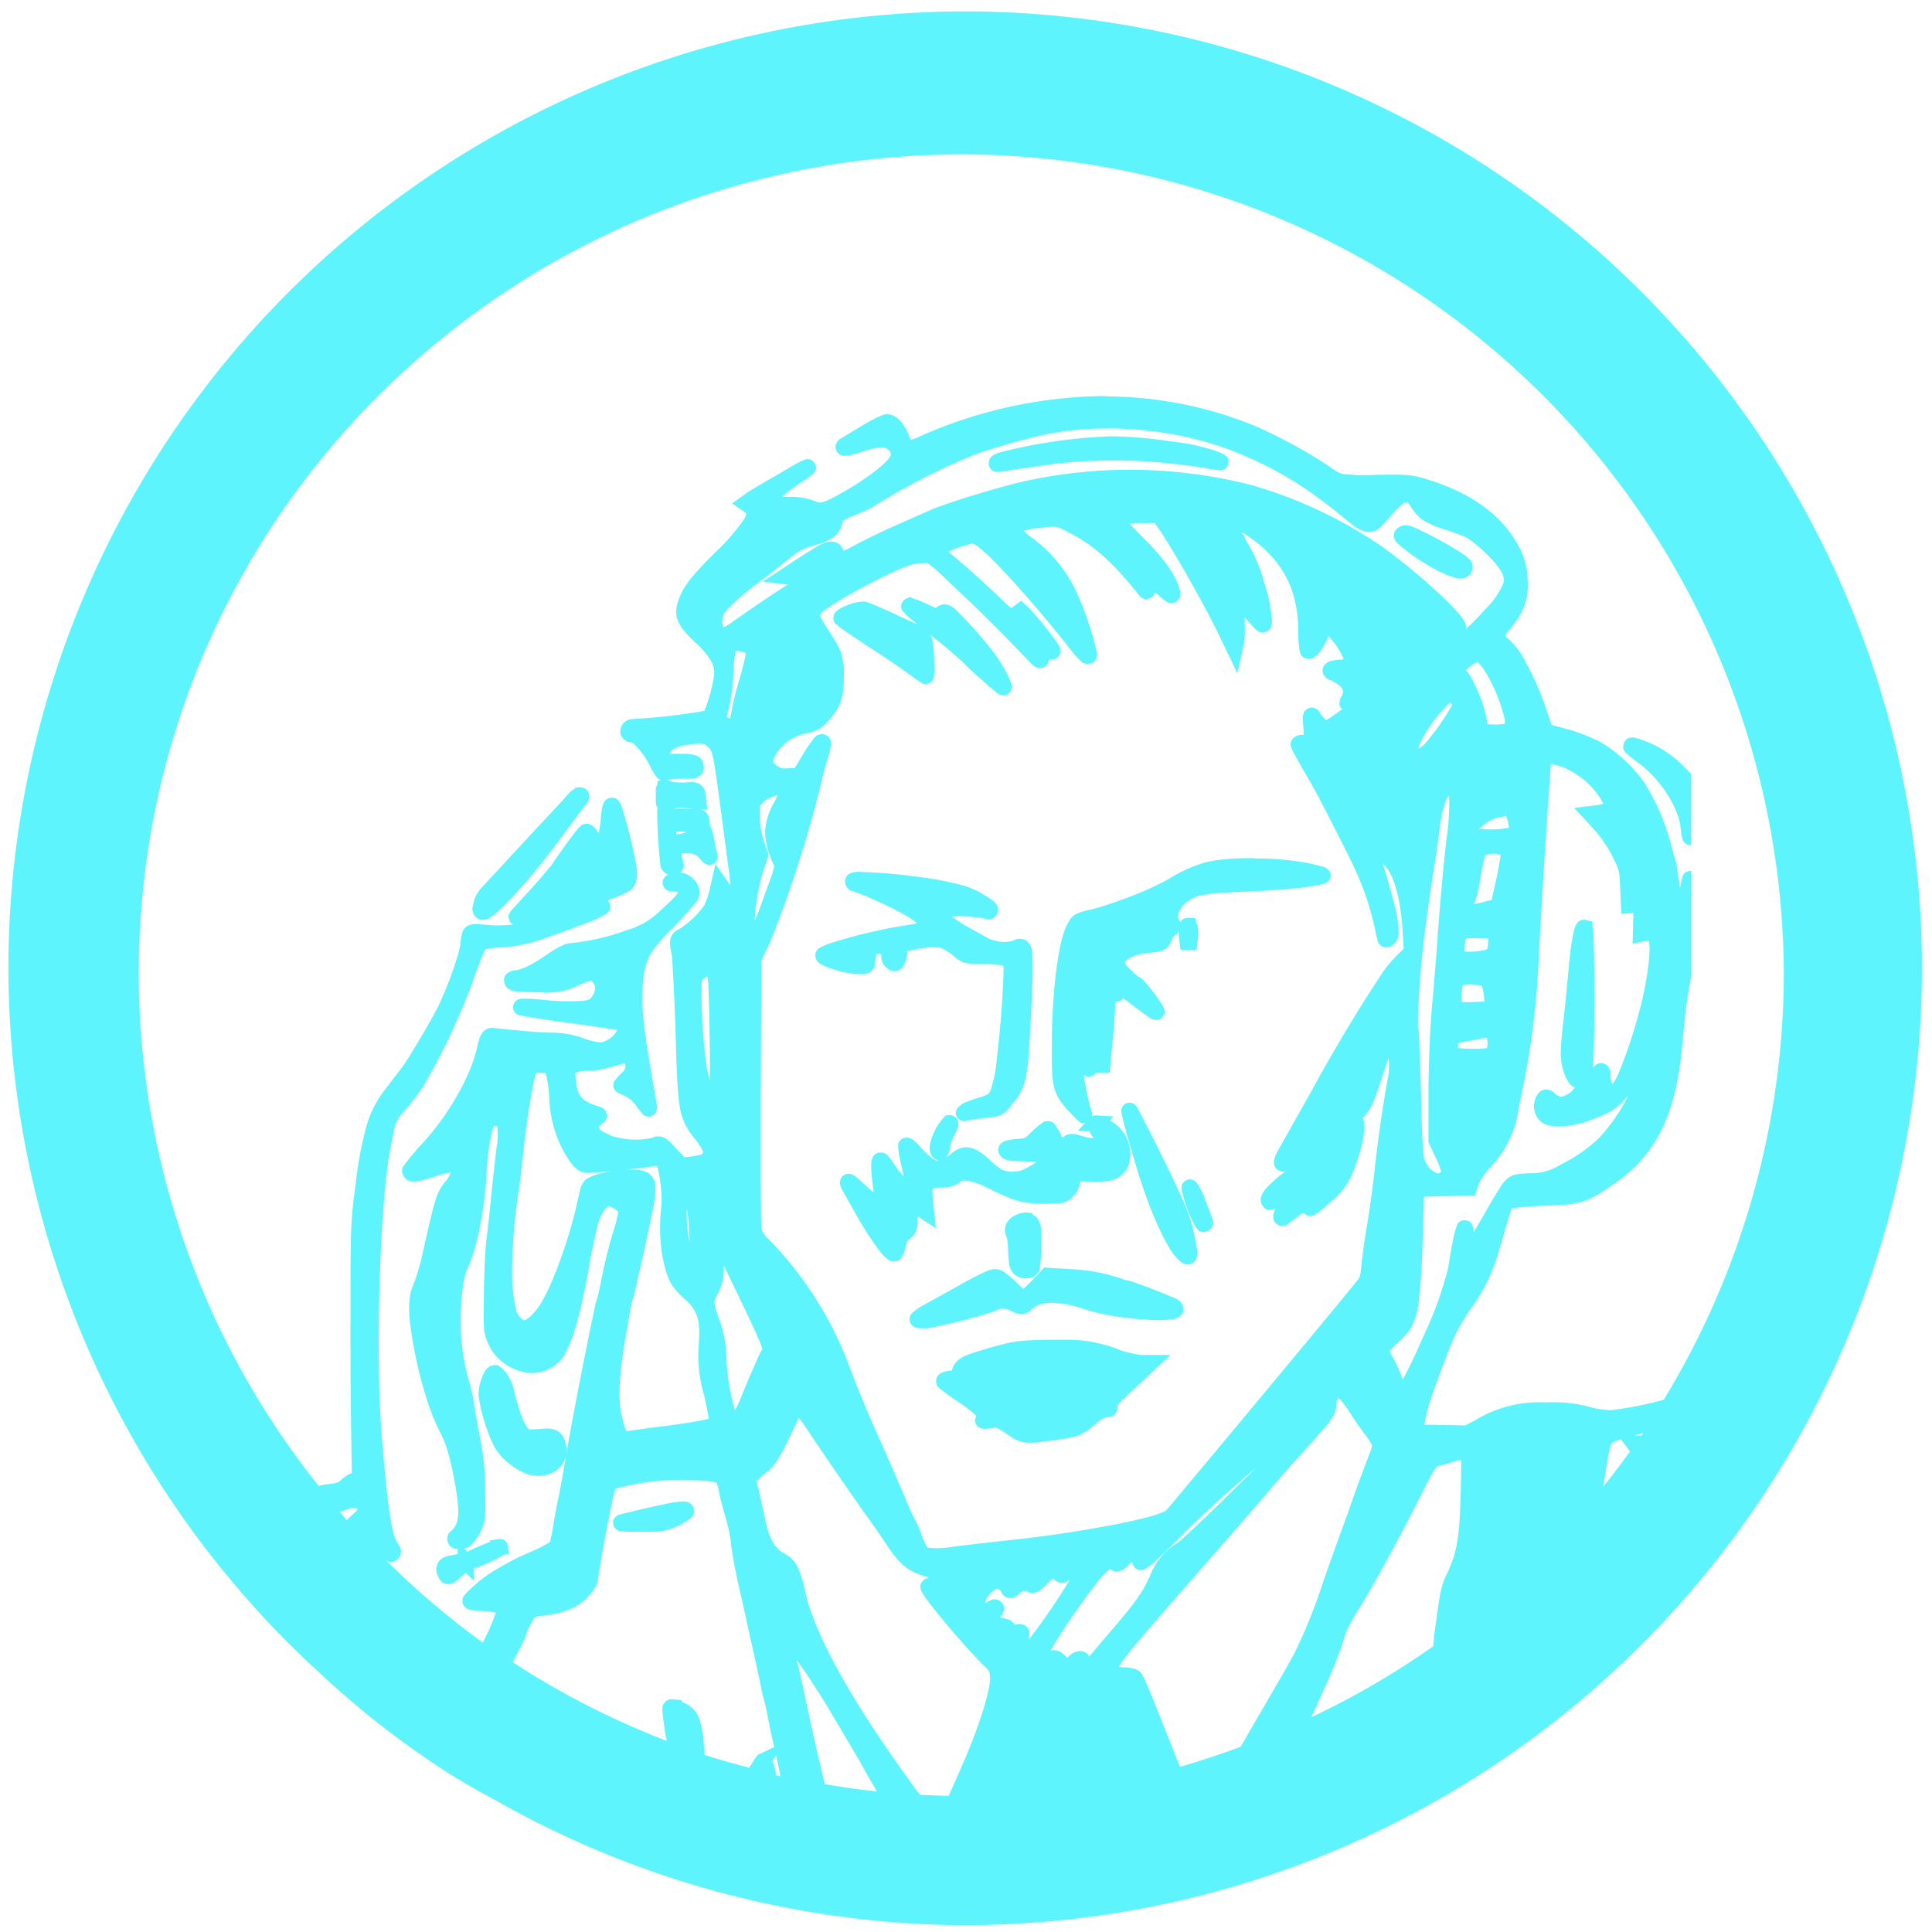 <?xml version="1.0" encoding="UTF-8" standalone="no"?>
<svg
   xmlns:dc="http://purl.org/dc/elements/1.1/"
   xmlns:cc="http://creativecommons.org/ns#"
   xmlns:rdf="http://www.w3.org/1999/02/22-rdf-syntax-ns#"
   xmlns:svg="http://www.w3.org/2000/svg"
   xmlns="http://www.w3.org/2000/svg"
   xmlns:sodipodi="http://sodipodi.sourceforge.net/DTD/sodipodi-0.dtd"
   xmlns:inkscape="http://www.inkscape.org/namespaces/inkscape"
   width="48"
   height="48"
   viewBox="0 0 12.7 12.7"
   version="1.1"
   id="svg4"
   sodipodi:docname="pyrit.svg"
   inkscape:version="0.92.5 (2060ec1f9f, 2020-04-08)">
  <defs
     id="defs8" />
  <sodipodi:namedview
     pagecolor="#5DF4FE"
     bordercolor="#5DF4FE"
     borderopacity="1"
     objecttolerance="10"
     gridtolerance="10"
     guidetolerance="10"
     inkscape:pageopacity="0"
     inkscape:pageshadow="2"
     inkscape:window-width="1085"
     inkscape:window-height="480"
     id="namedview6"
     showgrid="false"
     inkscape:zoom="4.9166667"
     inkscape:cx="2.1355932"
     inkscape:cy="24"
     inkscape:window-x="0"
     inkscape:window-y="25"
     inkscape:window-maximized="0"
     inkscape:current-layer="svg4" />
  <path
     d="m 6.34,0.075 a 6.295,6.295 0 0 0 -6.285,6.285 6.295,6.295 0 0 0 1.819,4.419 6.295,6.295 0 0 0 0.208,0.2 6.295,6.295 0 0 0 0.375,0.326 6.295,6.295 0 0 0 0.492,0.352 6.295,6.295 0 0 0 0.31,0.178 6.295,6.295 0 0 0 3.081,0.82 A 6.295,6.295 0 0 0 12.634,6.36 6.295,6.295 0 0 0 6.34,0.075 Z M 6.329,1.015 A 5.408,5.408 0 0 1 11.726,6.402 5.407,5.407 0 0 1 10.937,9.201 2.35,2.35 0 0 1 10.588,9.27 0.636,0.636 0 0 1 10.444,9.247 0.915,0.915 0 0 0 10.164,9.219 0.804,0.804 0 0 0 9.704,9.332 L 9.633,9.37 9.365,9.365 V 9.358 C 9.367,9.338 9.377,9.287 9.4,9.213 9.424,9.139 9.46,9.041 9.507,8.919 A 1.27,1.27 0 0 1 9.671,8.599 C 9.759,8.48 9.816,8.357 9.866,8.179 9.897,8.071 9.915,8.009 9.927,7.974 9.938,7.943 9.94,7.944 9.942,7.942 a 2.549,2.549 0 0 1 0.21,-0.016 C 10.4,7.917 10.427,7.909 10.615,7.779 10.89,7.589 11.018,7.321 11.059,6.865 11.078,6.65 11.088,6.571 11.118,6.41 V 5.726 a 0.047,0.047 0 0 0 -0.015,0 c -0.022,0.003 -0.031,0.015 -0.035,0.02 -0.01,0.013 -0.008,0.016 -0.01,0.02 C 11.054,5.78 11.053,5.789 11.05,5.806 11.049,5.819 11.046,5.824 11.044,5.837 11.041,5.818 11.039,5.812 11.037,5.79 L 11.023,5.7 A 0.326,0.326 0 0 0 11.008,5.635 1.664,1.664 0 0 1 10.978,5.527 1.47,1.47 0 0 0 10.811,5.147 0.974,0.974 0 0 0 10.525,4.88 1.154,1.154 0 0 0 10.302,4.793 L 10.199,4.765 10.159,4.647 A 1.758,1.758 0 0 0 10.033,4.36 0.5,0.5 0 0 0 9.893,4.181 C 9.896,4.178 9.901,4.165 9.925,4.136 10.02,4.022 10.049,3.941 10.042,3.813 A 0.46,0.46 0 0 0 9.987,3.599 C 9.886,3.4 9.69,3.253 9.421,3.164 9.291,3.121 9.271,3.118 9.045,3.121 A 1.219,1.219 0 0 1 8.83,3.116 C 8.797,3.109 8.78,3.096 8.722,3.055 A 3.415,3.415 0 0 0 8.264,2.806 2.595,2.595 0 0 0 7.284,2.606 V 2.603 2.604 H 7.224 A 3.046,3.046 0 0 0 6.043,2.87 C 6.005,2.89 5.986,2.89 5.987,2.891 A 0.109,0.109 0 0 1 5.977,2.868 0.308,0.308 0 0 0 5.922,2.771 C 5.899,2.745 5.869,2.723 5.83,2.723 5.81,2.723 5.803,2.728 5.793,2.732 A 1.04,1.04 0 0 0 5.675,2.793 L 5.543,2.873 C 5.527,2.883 5.518,2.883 5.502,2.907 a 0.053,0.053 0 0 0 -0.01,0.032 c 0,0.016 0.012,0.037 0.023,0.045 0.023,0.017 0.032,0.012 0.04,0.012 0.034,-10e-4 0.066,-0.012 0.123,-0.03 a 0.393,0.393 0 0 1 0.12,-0.024 c 0.022,0 0.03,0.005 0.05,0.022 0.003,0.003 0.008,0.02 0.01,0.022 C 5.857,2.99 5.853,2.999 5.844,3.012 A 0.465,0.465 0 0 1 5.774,3.08 1.77,1.77 0 0 1 5.502,3.257 0.432,0.432 0 0 1 5.402,3.303 C 5.387,3.305 5.378,3.303 5.346,3.29 A 0.464,0.464 0 0 0 5.173,3.266 C 5.153,3.266 5.156,3.265 5.142,3.263 L 5.171,3.24 C 5.189,3.224 5.24,3.188 5.276,3.165 A 0.69,0.69 0 0 0 5.345,3.115 L 5.355,3.103 C 5.359,3.097 5.37,3.085 5.361,3.057 A 0.06,0.06 0 0 0 5.333,3.024 0.054,0.054 0 0 0 5.31,3.018 C 5.3,3.018 5.295,3.02 5.291,3.021 A 0.641,0.641 0 0 0 5.215,3.059 C 5.18,3.08 5.104,3.125 5.045,3.158 4.987,3.192 4.929,3.226 4.905,3.243 L 4.813,3.309 4.902,3.371 C 4.908,3.376 4.906,3.372 4.906,3.374 A 0.09,0.09 0 0 1 4.892,3.411 1.3,1.3 0 0 1 4.701,3.632 C 4.573,3.76 4.514,3.828 4.481,3.895 4.453,3.955 4.435,4.01 4.451,4.065 c 0.018,0.057 0.058,0.1 0.121,0.16 a 0.544,0.544 0 0 1 0.1,0.116 c 0.017,0.03 0.023,0.054 0.023,0.09 A 0.976,0.976 0 0 1 4.63,4.673 L 4.59,4.68 A 4.083,4.083 0 0 1 4.165,4.726 C 4.147,4.729 4.137,4.726 4.112,4.742 4.083,4.76 4.069,4.805 4.083,4.835 c 0.013,0.03 0.044,0.046 0.076,0.046 -0.01,0 -0.005,-0.001 0.003,0.005 a 0.492,0.492 0 0 1 0.106,0.14 c 0.013,0.027 0.026,0.05 0.038,0.068 a 0.12,0.12 0 0 0 0.021,0.025 0.076,0.076 0 0 0 0.02,0.01 L 4.323,5.134 4.321,5.158 a 0.074,0.074 0 0 0 -0.01,0.027 c -0.001,0.015 0,0.028 0,0.047 V 5.269 C 4.312,5.28 4.309,5.291 4.324,5.312 L 4.32,5.321 a 3.32,3.32 0 0 0 0.022,0.373 c 0.002,0.005 0,0.007 0.01,0.022 a 0.07,0.07 0 0 0 0.04,0.032 C 4.387,5.752 4.382,5.754 4.372,5.763 4.368,5.768 4.359,5.776 4.356,5.796 4.353,5.816 4.368,5.841 4.379,5.848 4.401,5.863 4.406,5.858 4.414,5.86 h 0.024 c 0.005,0 0.013,0.004 0.02,0.007 C 4.455,5.872 4.454,5.875 4.448,5.881 4.428,5.904 4.396,5.936 4.349,5.978 A 0.511,0.511 0 0 1 4.121,6.114 1.508,1.508 0 0 1 3.739,6.201 C 3.714,6.205 3.697,6.215 3.674,6.226 A 0.594,0.594 0 0 0 3.604,6.269 C 3.561,6.299 3.514,6.329 3.474,6.349 3.435,6.369 3.395,6.377 3.401,6.377 A 0.118,0.118 0 0 0 3.359,6.385 0.066,0.066 0 0 0 3.317,6.421 c -0.01,0.024 10e-4,0.057 0.015,0.07 A 0.087,0.087 0 0 0 3.373,6.513 C 3.398,6.52 3.415,6.519 3.447,6.521 L 3.556,6.523 A 0.458,0.458 0 0 0 3.802,6.478 0.372,0.372 0 0 1 3.886,6.446 c 10e-4,0 0.005,0.004 0.011,0.013 0.012,0.014 0.015,0.024 0.015,0.036 A 0.094,0.094 0 0 1 3.895,6.545 C 3.882,6.567 3.877,6.573 3.83,6.579 A 1.504,1.504 0 0 1 3.56,6.571 1.83,1.83 0 0 0 3.461,6.565 H 3.43 c -0.004,0 -0.008,0 -0.017,0.003 -0.004,0.001 -0.01,0 -0.025,0.015 A 0.059,0.059 0 0 0 3.372,6.623 C 3.373,6.64 3.382,6.651 3.387,6.657 3.402,6.674 3.405,6.67 3.409,6.671 L 3.417,6.674 3.434,6.678 3.484,6.687 3.637,6.71 A 27.274,27.274 0 0 1 4.056,6.77 L 4.054,6.776 A 0.146,0.146 0 0 1 3.997,6.834 C 3.965,6.85 3.957,6.853 3.94,6.852 A 0.48,0.48 0 0 1 3.833,6.824 0.638,0.638 0 0 0 3.633,6.788 c -0.07,0 -0.144,-0.006 -0.387,-0.03 A 0.084,0.084 0 0 0 3.205,6.762 0.084,0.084 0 0 0 3.165,6.798 C 3.149,6.824 3.145,6.849 3.134,6.895 3.091,7.078 2.948,7.33 2.78,7.512 A 2.274,2.274 0 0 0 2.663,7.65 l -0.01,0.015 c -0.004,0.006 -0.01,0.006 -0.01,0.033 0,0.019 0.016,0.05 0.037,0.06 0.022,0.011 0.039,0.01 0.055,0.008 A 0.692,0.692 0 0 0 2.866,7.731 0.567,0.567 0 0 1 2.946,7.71 C 2.96,7.708 2.96,7.709 2.962,7.71 H 2.96 c 0,0.008 -0.01,0.032 -0.034,0.059 A 0.327,0.327 0 0 0 2.86,7.899 C 2.84,7.963 2.817,8.065 2.775,8.253 A 1.749,1.749 0 0 1 2.727,8.42 C 2.686,8.504 2.68,8.595 2.702,8.745 c 0.035,0.247 0.113,0.527 0.194,0.676 0.03,0.057 0.052,0.121 0.08,0.255 0.027,0.13 0.038,0.216 0.036,0.272 -0.002,0.055 -0.013,0.08 -0.04,0.11 -0.013,0.013 -0.027,0.016 -0.032,0.052 a 0.073,0.073 0 0 0 0.021,0.055 c 0.011,0.01 0.019,0.011 0.025,0.014 0.007,0.003 0.015,0 0.022,0.002 v 0.035 a 0.394,0.394 0 0 0 -0.029,0.006 c -0.038,0.007 -0.07,0.01 -0.096,0.045 a 0.085,0.085 0 0 0 -0.014,0.062 c 0.003,0.017 0.009,0.031 0.017,0.045 0.004,0.008 0.009,0.02 0.027,0.031 0.018,0.011 0.046,0.01 0.06,0.004 0.028,-0.012 0.04,-0.027 0.067,-0.051 l 0.021,-0.02 0.053,0.052 v -0.082 a 0.129,0.129 0 0 0 0.022,-0.004 l 0.027,-0.01 A 1.32,1.32 0 0 0 3.291,10.233 L 3.311,10.22 3.348,10.215 3.338,10.168 A 0.055,0.055 0 0 0 3.325,10.133 C 3.308,10.116 3.295,10.118 3.29,10.117 H 3.278 v 10e-4 l -0.057,0.007 0.002,0.01 A 2.088,2.088 0 0 0 3.105,10.184 L 3.081,10.195 3.074,10.201 3.052,10.179 c 0.01,-0.003 0.022,-0.005 0.031,-0.011 A 0.24,0.24 0 0 0 3.148,10.088 0.252,0.252 0 0 0 3.186,9.99 C 3.191,9.951 3.191,9.904 3.19,9.814 3.19,9.682 3.18,9.578 3.16,9.474 A 7.43,7.43 0 0 1 3.117,9.232 1.223,1.223 0 0 0 3.075,9.051 1.378,1.378 0 0 1 3.029,8.678 C 3.028,8.538 3.046,8.398 3.068,8.351 3.135,8.204 3.18,7.984 3.197,7.745 A 1.7,1.7 0 0 1 3.237,7.426 C 3.244,7.405 3.249,7.399 3.249,7.4 l 0.01,0.002 C 3.274,7.406 3.266,7.398 3.27,7.412 A 0.41,0.41 0 0 1 3.266,7.532 C 3.257,7.598 3.242,7.736 3.231,7.842 3.221,7.948 3.206,8.085 3.198,8.146 3.189,8.215 3.182,8.376 3.181,8.516 3.18,8.639 3.179,8.702 3.183,8.748 a 0.333,0.333 0 0 0 0.28,0.275 0.251,0.251 0 0 0 0.25,-0.12 0.992,0.992 0 0 0 0.084,-0.228 C 3.824,8.575 3.85,8.453 3.873,8.32 3.893,8.202 3.925,8.062 3.937,8.027 A 0.26,0.26 0 0 1 3.98,7.946 C 3.993,7.931 4.001,7.928 4.003,7.928 4.005,7.93 4.025,7.936 4.04,7.946 c 0.01,0.006 0.018,0.013 0.023,0.018 0.002,0.003 0.001,0 0.002,10e-4 A 0.957,0.957 0 0 1 4.035,8.084 C 4.011,8.157 3.979,8.285 3.96,8.377 A 4.571,4.571 0 0 1 3.936,8.495 L 3.926,8.532 3.924,8.542 3.927,8.536 C 3.919,8.549 3.92,8.55 3.919,8.555 L 3.915,8.569 A 30.881,30.881 0 0 0 3.724,9.549 0.151,0.151 0 0 0 3.72,9.493 C 3.715,9.477 3.712,9.462 3.703,9.445 A 0.102,0.102 0 0 0 3.66,9.404 C 3.622,9.386 3.59,9.39 3.54,9.394 3.496,9.397 3.477,9.396 3.477,9.396 L 3.462,9.377 A 0.431,0.431 0 0 1 3.421,9.288 1.469,1.469 0 0 1 3.376,9.128 0.28,0.28 0 0 0 3.306,9 C 3.299,8.994 3.292,8.987 3.282,8.982 L 3.276,8.974 H 3.25 a 0.062,0.062 0 0 0 -0.043,0.017 0.1,0.1 0 0 0 -0.019,0.021 0.35,0.35 0 0 0 -0.043,0.16 1.174,1.174 0 0 0 0.1,0.33 c 0.036,0.071 0.11,0.136 0.188,0.174 0.072,0.036 0.15,0.033 0.21,-10e-4 A 0.166,0.166 0 0 0 3.721,9.57 L 3.71,9.633 A 6.23,6.23 0 0 1 3.67,9.85 3.68,3.68 0 0 0 3.635,10.038 1.126,1.126 0 0 1 3.615,10.136 v 0.001 a 1.031,1.031 0 0 1 -0.11,0.057 1.803,1.803 0 0 0 -0.302,0.16 1.134,1.134 0 0 0 -0.136,0.116 0.177,0.177 0 0 0 -0.014,0.017 c -0.004,0.006 -0.013,0.009 -0.013,0.038 0,0.023 0.013,0.037 0.021,0.043 0.008,0.007 0.014,0.009 0.018,0.01 0.01,0.005 0.018,0.006 0.027,0.007 a 0.382,0.382 0 0 0 0.059,0.005 c 0.037,0 0.067,0.004 0.085,0.01 0.005,0 0.005,0.002 0.008,0.003 L 3.256,10.61 a 0.946,0.946 0 0 1 -0.033,0.085 c -0.01,0.024 -0.035,0.073 -0.049,0.103 A 5.407,5.407 0 0 1 2.538,10.257 c 0.006,10e-4 0.013,0.009 0.02,0.01 0.011,0 0.025,0.002 0.042,-0.007 A 0.071,0.071 0 0 0 2.635,10.21 C 2.639,10.176 2.625,10.162 2.613,10.142 2.577,10.087 2.552,9.957 2.51,9.446 2.466,8.894 2.497,7.902 2.567,7.546 L 2.595,7.403 a 0.27,0.27 0 0 1 0.063,-0.1 C 2.698,7.259 2.748,7.193 2.776,7.151 A 4.172,4.172 0 0 0 3.074,6.539 0.753,0.753 0 0 0 3.11,6.445 C 3.112,6.437 3.136,6.37 3.158,6.315 L 3.184,6.253 C 3.19,6.242 3.192,6.242 3.194,6.24 A 0.648,0.648 0 0 1 3.314,6.227 1.02,1.02 0 0 0 3.586,6.166 C 3.679,6.134 3.766,6.102 3.833,6.076 A 0.937,0.937 0 0 0 3.975,6.014 L 3.994,6 C 3.998,5.996 4.007,5.993 4.012,5.968 A 0.062,0.062 0 0 0 3.999,5.923 C 3.997,5.92 3.995,5.92 3.993,5.919 4.021,5.907 4.059,5.896 4.081,5.885 4.116,5.868 4.14,5.859 4.161,5.834 4.182,5.809 4.186,5.778 4.187,5.752 4.189,5.72 4.183,5.689 4.174,5.642 A 3.165,3.165 0 0 0 4.084,5.295 0.152,0.152 0 0 0 4.074,5.275 C 4.072,5.271 4.068,5.264 4.059,5.257 L 4.051,5.249 4.041,5.246 A 0.065,0.065 0 0 0 3.991,5.252 0.058,0.058 0 0 0 3.971,5.274 C 3.964,5.286 3.962,5.296 3.959,5.306 a 0.528,0.528 0 0 0 -0.01,0.08 0.78,0.78 0 0 1 -0.01,0.072 L 3.936,5.477 A 0.176,0.176 0 0 0 3.906,5.438 0.086,0.086 0 0 0 3.886,5.423 0.058,0.058 0 0 0 3.837,5.418 C 3.822,5.423 3.82,5.427 3.817,5.43 A 0.112,0.112 0 0 0 3.807,5.438 L 3.79,5.458 A 4.316,4.316 0 0 0 3.625,5.687 3.823,3.823 0 0 1 3.478,5.857 L 3.392,5.951 3.365,5.981 a 0.403,0.403 0 0 0 -0.009,0.01 c 0,0.003 -0.002,0.004 -0.004,0.007 A 0.047,0.047 0 0 0 3.349,6.004 C 3.347,6.007 3.343,6.009 3.343,6.028 c 0,0.015 0.011,0.037 0.024,0.046 0.003,0.002 0.005,0.001 0.007,0.003 A 0.88,0.88 0 0 1 3.214,6.081 C 3.158,6.076 3.131,6.071 3.1,6.077 A 0.084,0.084 0 0 0 3.051,6.106 C 3.04,6.121 3.038,6.133 3.036,6.141 a 0.303,0.303 0 0 0 -0.01,0.075 c 0,-0.007 -0.005,0.023 -0.014,0.055 A 2.506,2.506 0 0 1 2.879,6.619 C 2.829,6.717 2.683,6.963 2.649,7.008 A 24.95,24.95 0 0 1 2.539,7.152 0.717,0.717 0 0 0 2.414,7.384 2.37,2.37 0 0 0 2.34,7.767 C 2.305,8.024 2.304,8.059 2.304,8.635 A 44.012,44.012 0 0 0 2.313,9.683 C 2.303,9.688 2.291,9.691 2.282,9.698 A 0.361,0.361 0 0 0 2.234,9.735 C 2.208,9.76 2.132,9.752 2.096,9.769 A 5.407,5.407 0 0 1 0.912,6.402 c 0,-2.987 2.43,-5.387 5.417,-5.387 z M 7.3,2.816 c 0.289,0.003 0.588,0.059 0.84,0.163 0.248,0.102 0.44,0.218 0.674,0.409 0.073,0.059 0.109,0.093 0.16,0.106 A 0.11,0.11 0 0 0 9.052,3.483 C 9.072,3.47 9.086,3.455 9.101,3.438 9.161,3.369 9.196,3.332 9.215,3.317 9.233,3.301 9.225,3.305 9.244,3.305 c 0.015,0 0.012,10e-4 0.012,10e-4 0,0 0.008,0.007 0.02,0.027 a 0.27,0.27 0 0 0 0.083,0.089 0.62,0.62 0 0 0 0.143,0.06 c 0.055,0.017 0.123,0.044 0.132,0.049 0.046,0.023 0.16,0.123 0.208,0.188 0.04,0.054 0.049,0.079 0.041,0.113 A 0.5,0.5 0 0 1 9.763,4.005 1.865,1.865 0 0 1 9.637,4.135 0.063,0.063 0 0 0 9.635,4.105 0.106,0.106 0 0 0 9.623,4.079 0.375,0.375 0 0 0 9.585,4.029 1.677,1.677 0 0 0 9.461,3.903 4.151,4.151 0 0 0 9.095,3.6 2.958,2.958 0 0 0 8.224,3.188 3.22,3.22 0 0 0 6.714,3.168 C 6.538,3.21 6.216,3.308 6.109,3.356 L 5.91,3.444 A 4.482,4.482 0 0 0 5.565,3.613 L 5.545,3.621 A 0.079,0.079 0 0 0 5.521,3.581 0.089,0.089 0 0 0 5.475,3.561 C 5.447,3.557 5.419,3.566 5.383,3.586 5.347,3.606 5.295,3.639 5.207,3.696 L 5.014,3.823 5.177,3.843 A 10.028,10.028 0 0 0 4.802,4.097 0.303,0.303 0 0 1 4.765,4.12 L 4.756,4.123 A 0.034,0.034 0 0 1 4.75,4.109 0.117,0.117 0 0 1 4.76,4.033 C 4.77,4.013 4.845,3.936 4.976,3.837 5.03,3.797 5.107,3.737 5.149,3.703 5.256,3.617 5.264,3.611 5.359,3.583 A 0.399,0.399 0 0 0 5.482,3.529 0.155,0.155 0 0 0 5.538,3.435 c 0.004,-0.017 0,-0.009 0.004,-0.012 A 0.48,0.48 0 0 1 5.616,3.388 C 5.644,3.377 5.672,3.365 5.695,3.354 L 5.725,3.34 5.749,3.325 A 4.295,4.295 0 0 1 6.404,2.99 C 6.497,2.954 6.704,2.894 6.844,2.862 A 2,2 0 0 1 7.243,2.817 H 7.3 Z M 7.31,2.868 A 3.416,3.416 0 0 0 6.564,2.976 0.194,0.194 0 0 0 6.537,2.988 c -0.01,0.005 -0.02,0.01 -0.03,0.027 -0.007,0.011 -0.013,0.04 0,0.06 C 6.52,3.095 6.536,3.099 6.545,3.101 6.564,3.105 6.575,3.102 6.587,3.1 6.597,3.097 6.659,3.088 6.713,3.08 L 6.946,3.047 a 3.588,3.588 0 0 1 1.018,0.038 l 0.04,0.005 a 0.07,0.07 0 0 0 0.013,0 C 8.022,3.091 8.023,3.095 8.045,3.086 8.05,3.083 8.058,3.079 8.065,3.07 A 0.06,0.06 0 0 0 8.076,3.03 C 8.073,3.005 8.063,3 8.058,2.996 8.05,2.988 8.046,2.988 8.042,2.986 A 0.428,0.428 0 0 0 8.017,2.973 1.375,1.375 0 0 0 7.701,2.902 2.897,2.897 0 0 0 7.311,2.868 Z m 0.191,0.57 h 0.09 l 0.023,0.033 c 0.09,0.13 0.3,0.5 0.39,0.685 L 8.134,4.426 8.177,4.23 C 8.182,4.208 8.182,4.185 8.183,4.155 c 0,-0.03 0,-0.064 -0.003,-0.096 V 4.057 L 8.194,4.072 8.238,4.12 C 8.249,4.132 8.255,4.14 8.271,4.15 A 0.056,0.056 0 0 0 8.32,4.155 0.06,0.06 0 0 0 8.357,4.117 C 8.363,4.097 8.361,4.09 8.361,4.08 A 0.992,0.992 0 0 0 8.307,3.82 0.938,0.938 0 0 0 8.188,3.549 C 8.186,3.537 8.183,3.533 8.18,3.528 A 0.174,0.174 0 0 0 8.169,3.508 L 8.161,3.498 8.184,3.511 a 0.987,0.987 0 0 1 0.131,0.101 c 0.15,0.144 0.219,0.311 0.219,0.54 a 0.762,0.762 0 0 0 0.009,0.124 c 0,0.005 0.002,0.01 0.004,0.017 0.003,0.006 0.002,0.016 0.025,0.03 0.017,0.01 0.037,0.01 0.05,0.006 0.012,-0.004 0.02,-0.01 0.026,-0.015 A 0.17,0.17 0 0 0 8.68,4.28 0.48,0.48 0 0 0 8.733,4.183 V 4.182 A 0.468,0.468 0 0 1 8.825,4.316 L 8.832,4.334 8.812,4.336 A 0.316,0.316 0 0 0 8.762,4.342 C 8.746,4.345 8.734,4.347 8.716,4.362 A 0.062,0.062 0 0 0 8.694,4.405 C 8.693,4.425 8.704,4.442 8.712,4.45 8.728,4.467 8.742,4.47 8.757,4.475 8.752,4.473 8.787,4.492 8.805,4.506 8.83,4.527 8.835,4.549 8.818,4.579 A 0.103,0.103 0 0 0 8.806,4.613 C 8.805,4.62 8.803,4.629 8.808,4.645 8.81,4.65 8.818,4.656 8.823,4.662 L 8.77,4.7 A 0.34,0.34 0 0 1 8.724,4.73 L 8.716,4.734 8.71,4.728 A 0.349,0.349 0 0 1 8.675,4.684 C 8.671,4.677 8.672,4.671 8.649,4.658 A 0.055,0.055 0 0 0 8.621,4.651 0.061,0.061 0 0 0 8.586,4.665 C 8.569,4.679 8.569,4.69 8.567,4.697 c -0.006,0.028 -0.002,0.041 0,0.076 0.004,0.04 0.002,0.051 0.002,0.057 -0.012,0 -0.023,0 -0.034,0.004 A 0.073,0.073 0 0 0 8.512,4.844 0.056,0.056 0 0 0 8.484,4.894 C 8.485,4.911 8.488,4.913 8.49,4.918 L 8.497,4.935 8.522,4.981 C 8.543,5.02 8.574,5.074 8.617,5.147 8.665,5.229 8.88,5.651 8.915,5.731 a 1.86,1.86 0 0 1 0.132,0.42 l 0.008,0.027 c 0,0.004 0.002,0.007 0.003,0.011 10e-4,0.004 -0.004,0.005 0.014,0.022 A 0.06,0.06 0 0 0 9.145,6.219 0.098,0.098 0 0 0 9.173,6.195 C 9.197,6.165 9.195,6.138 9.193,6.107 A 0.695,0.695 0 0 0 9.177,5.991 4.458,4.458 0 0 0 9.09,5.679 C 9.093,5.681 9.095,5.685 9.099,5.687 9.115,5.698 9.148,5.746 9.171,5.82 9.194,5.895 9.212,5.995 9.219,6.107 L 9.227,6.237 9.193,6.27 A 0.807,0.807 0 0 0 9.087,6.395 10.668,10.668 0 0 0 8.617,7.179 L 8.394,7.575 A 0.173,0.173 0 0 0 8.377,7.62 0.076,0.076 0 0 0 8.374,7.648 C 8.375,7.654 8.377,7.662 8.382,7.672 A 0.06,0.06 0 0 0 8.412,7.697 0.066,0.066 0 0 0 8.449,7.701 0.824,0.824 0 0 0 8.327,7.807 0.17,0.17 0 0 0 8.294,7.857 0.078,0.078 0 0 0 8.287,7.892 c 10e-4,0.014 0.008,0.032 0.02,0.044 0.018,0.019 0.033,0.017 0.041,0.017 0.009,0 0.015,0 0.021,-0.002 L 8.384,7.946 A 0.25,0.25 0 0 0 8.378,7.961 0.103,0.103 0 0 0 8.37,7.996 c 0,0.008 0,0.017 0.006,0.032 A 0.068,0.068 0 0 0 8.427,8.06 C 8.451,8.06 8.45,8.056 8.454,8.054 A 0.132,0.132 0 0 0 8.463,8.049 L 8.48,8.036 8.525,8.002 c 0.024,-0.02 0.037,-0.026 0.042,-0.029 0.013,0.011 0.03,0.021 0.046,0.02 0.022,0 0.033,-0.01 0.045,-0.017 A 0.762,0.762 0 0 0 8.748,7.9 0.476,0.476 0 0 0 8.904,7.679 C 8.931,7.609 8.951,7.539 8.961,7.481 A 0.434,0.434 0 0 0 8.969,7.402 0.134,0.134 0 0 0 8.958,7.35 C 8.96,7.347 8.959,7.347 8.968,7.338 A 0.297,0.297 0 0 0 9.028,7.242 C 9.048,7.197 9.068,7.132 9.106,7.017 9.113,6.994 9.12,6.974 9.128,6.955 A 0.448,0.448 0 0 1 9.121,7.098 8.74,8.74 0 0 0 9.034,7.71 7.82,7.82 0 0 1 8.989,8.038 4.491,4.491 0 0 0 8.944,8.366 L 8.936,8.398 8.929,8.408 8.892,8.455 8.739,8.641 A 298.685,298.685 0 0 1 7.673,9.921 L 7.658,9.934 A 0.682,0.682 0 0 1 7.552,9.971 c -0.06,0.016 -0.14,0.034 -0.232,0.052 a 8.24,8.24 0 0 1 -0.636,0.096 c -0.168,0.018 -0.352,0.04 -0.412,0.047 A 0.585,0.585 0 0 1 6.103,10.174 C 6.097,10.171 6.095,10.17 6.087,10.157 A 0.503,0.503 0 0 1 6.058,10.087 1.346,1.346 0 0 0 6.021,10 C 6.018,9.994 6.017,9.99 6.009,9.98 6.017,9.99 6.01,9.98 6.006,9.973 A 1.643,1.643 0 0 1 5.95,9.846 22.214,22.214 0 0 0 5.776,9.447 8.341,8.341 0 0 1 5.59,9 2.383,2.383 0 0 0 5.053,8.146 0.162,0.162 0 0 1 5.005,8.078 L 5.004,8.056 5.003,7.998 5.001,7.798 V 7.172 L 5.005,6.316 5.062,6.194 A 7.73,7.73 0 0 0 5.402,5.13 C 5.412,5.085 5.43,5.018 5.441,4.987 a 0.484,0.484 0 0 0 0.02,-0.079 c 0.002,-0.01 0.003,-0.02 0,-0.036 A 0.056,0.056 0 0 0 5.444,4.842 0.065,0.065 0 0 0 5.398,4.826 C 5.371,4.829 5.365,4.839 5.357,4.846 A 0.858,0.858 0 0 0 5.284,4.949 L 5.224,5.049 5.186,5.05 C 5.14,5.053 5.136,5.052 5.106,5.032 5.083,5.017 5.083,5.012 5.082,5.007 5.082,5.002 5.086,4.982 5.108,4.947 A 0.304,0.304 0 0 1 5.297,4.821 0.223,0.223 0 0 0 5.441,4.744 C 5.524,4.651 5.548,4.586 5.547,4.45 A 0.448,0.448 0 0 0 5.529,4.292 C 5.512,4.244 5.482,4.199 5.43,4.118 A 0.516,0.516 0 0 1 5.39,4.047 L 5.387,4.043 C 5.389,4.041 5.395,4.033 5.405,4.024 A 0.76,0.76 0 0 1 5.478,3.972 3.3,3.3 0 0 1 5.746,3.822 C 5.937,3.724 6.001,3.702 6.07,3.702 6.1,3.702 6.09,3.696 6.12,3.718 6.15,3.74 6.204,3.793 6.313,3.896 a 12.571,12.571 0 0 1 0.468,0.469 l 0.012,0.01 c 0.004,0.003 10e-4,0.004 0.018,0.012 a 0.063,0.063 0 0 0 0.049,0 0.065,0.065 0 0 0 0.026,-0.022 C 6.893,4.355 6.894,4.345 6.896,4.336 6.908,4.337 6.919,4.337 6.932,4.333 A 0.059,0.059 0 0 0 6.972,4.278 C 6.972,4.257 6.967,4.255 6.964,4.25 L 6.957,4.237 A 1.966,1.966 0 0 0 6.762,3.995 L 6.713,3.949 6.647,3.998 6.597,3.953 A 6.855,6.855 0 0 0 6.351,3.726 L 6.236,3.628 C 6.246,3.622 6.253,3.616 6.288,3.604 A 1.353,1.353 0 0 1 6.392,3.572 C 6.396,3.574 6.406,3.578 6.42,3.587 a 0.902,0.902 0 0 1 0.09,0.078 c 0.073,0.072 0.173,0.18 0.296,0.323 0.077,0.09 0.175,0.21 0.214,0.26 a 0.82,0.82 0 0 0 0.077,0.09 c 0.01,0.01 0.015,0.02 0.044,0.026 C 7.155,4.367 7.185,4.36 7.198,4.344 7.211,4.326 7.21,4.314 7.21,4.304 7.21,4.278 7.203,4.258 7.195,4.226 A 2.169,2.169 0 0 0 7.08,3.9 0.925,0.925 0 0 0 6.788,3.538 0.492,0.492 0 0 1 6.73,3.491 c 0,0 -0.004,0 0.007,-0.003 a 0.486,0.486 0 0 1 0.12,-0.02 C 6.962,3.46 6.937,3.455 7.037,3.506 7.184,3.582 7.314,3.696 7.47,3.891 L 7.488,3.913 C 7.494,3.919 7.492,3.929 7.525,3.937 A 0.07,0.07 0 0 0 7.582,3.916 C 7.589,3.906 7.589,3.9 7.59,3.896 7.6,3.9 7.604,3.9 7.618,3.914 A 0.43,0.43 0 0 0 7.654,3.945 L 7.671,3.957 C 7.679,3.961 7.688,3.967 7.708,3.965 7.728,3.963 7.752,3.94 7.757,3.925 7.761,3.91 7.759,3.902 7.759,3.895 A 0.206,0.206 0 0 0 7.748,3.854 C 7.714,3.755 7.629,3.646 7.504,3.524 A 1.697,1.697 0 0 1 7.425,3.441 C 7.445,3.439 7.46,3.438 7.502,3.438 Z M 9.242,3.453 H 9.23 L 9.222,3.454 9.216,3.457 A 0.088,0.088 0 0 0 9.171,3.489 0.06,0.06 0 0 0 9.167,3.543 c 0.005,0.011 0.01,0.017 0.014,0.023 a 1.096,1.096 0 0 0 0.13,0.102 c 0.076,0.05 0.162,0.1 0.225,0.12 0.03,0.011 0.052,0.02 0.086,0.013 A 0.078,0.078 0 0 0 9.669,3.767 0.083,0.083 0 0 0 9.679,3.723 C 9.679,3.692 9.664,3.68 9.653,3.67 A 0.271,0.271 0 0 0 9.613,3.639 2.541,2.541 0 0 0 9.323,3.479 C 9.291,3.464 9.27,3.454 9.243,3.453 Z M 5.986,3.924 5.961,3.933 A 0.063,0.063 0 0 0 5.926,3.97 c -0.005,0.016 -0.001,0.026 0,0.032 0.005,0.013 0.01,0.017 0.013,0.021 a 0.901,0.901 0 0 0 0.09,0.08 H 6.03 L 6.008,4.094 A 5.853,5.853 0 0 1 5.888,4.039 2.937,2.937 0 0 0 5.698,3.957 C 5.692,3.956 5.689,3.954 5.676,3.954 A 0.299,0.299 0 0 0 5.567,3.98 0.331,0.331 0 0 0 5.52,4.002 0.104,0.104 0 0 0 5.498,4.018 0.058,0.058 0 0 0 5.481,4.079 c 0.006,0.02 0.01,0.02 0.013,0.022 L 5.502,4.108 5.517,4.121 5.564,4.155 5.712,4.253 A 6.262,6.262 0 0 1 6.03,4.471 L 6.05,4.484 A 0.2,0.2 0 0 0 6.059,4.489 C 6.062,4.491 6.061,4.494 6.081,4.496 A 0.057,0.057 0 0 0 6.131,4.472 C 6.136,4.463 6.137,4.459 6.138,4.455 A 0.337,0.337 0 0 0 6.143,4.408 L 6.14,4.318 A 0.622,0.622 0 0 0 6.124,4.186 L 6.119,4.175 6.214,4.252 6.299,4.325 6.326,4.349 6.332,4.356 c 0.006,0.008 0.007,0.007 0.01,0.01 A 0.584,0.584 0 0 0 6.35,4.373 l 0.025,0.025 a 7.041,7.041 0 0 0 0.154,0.137 0.54,0.54 0 0 0 0.04,0.03 L 6.582,4.569 C 6.585,4.57 6.59,4.572 6.598,4.571 A 0.055,0.055 0 0 0 6.651,4.519 L 6.65,4.501 A 0.532,0.532 0 0 0 6.615,4.42 1.087,1.087 0 0 0 6.533,4.29 2.742,2.742 0 0 0 6.307,4.032 C 6.286,4.012 6.277,3.998 6.251,3.985 A 0.085,0.085 0 0 0 6.191,3.975 0.072,0.072 0 0 0 6.153,3.997 C 6.146,3.994 6.135,3.99 6.102,3.974 A 0.885,0.885 0 0 0 6.032,3.944 L 6.004,3.934 5.998,3.933 Z M 4.836,4.278 4.855,4.28 C 4.892,4.286 4.903,4.293 4.902,4.29 L 4.901,4.308 C 4.897,4.329 4.878,4.408 4.86,4.468 4.84,4.533 4.817,4.624 4.808,4.68 4.805,4.7 4.801,4.712 4.798,4.723 L 4.787,4.718 C 4.78,4.715 4.779,4.713 4.777,4.712 A 1.32,1.32 0 0 0 4.822,4.41 0.723,0.723 0 0 1 4.836,4.278 Z m 4.876,0.075 0.006,0.004 c 0.01,0.009 0.023,0.025 0.037,0.045 A 1.08,1.08 0 0 1 9.89,4.722 C 9.893,4.739 9.893,4.75 9.893,4.757 A 0.393,0.393 0 0 1 9.778,4.76 V 4.754 L 9.766,4.697 A 0.791,0.791 0 0 0 9.708,4.529 0.96,0.96 0 0 0 9.65,4.419 L 9.637,4.407 V 4.406 a 0.214,0.214 0 0 1 0.066,-0.05 l 0.01,-0.003 z m -0.18,0.264 0.01,0.01 0.005,0.005 -0.009,0.015 A 1.567,1.567 0 0 1 9.373,4.882 C 9.348,4.909 9.336,4.915 9.326,4.922 9.326,4.917 9.325,4.905 9.342,4.871 a 0.987,0.987 0 0 1 0.19,-0.254 z m 1.194,0.231 -0.003,0.001 c -0.007,0 -0.017,0 -0.032,0.012 -0.016,0.012 -0.023,0.043 -0.02,0.057 0.007,0.028 0.016,0.03 0.025,0.038 a 0.72,0.72 0 0 0 0.073,0.059 c 0.146,0.105 0.265,0.295 0.278,0.423 0.003,0.02 0.004,0.039 0.007,0.053 l 0.004,0.02 0.004,0.012 0.008,0.012 a 0.05,0.05 0 0 0 0.043,0.02 h 0.004 V 5.087 L 11.069,5.039 A 0.71,0.71 0 0 0 10.774,4.857 C 10.757,4.852 10.747,4.847 10.727,4.848 Z M 4.598,4.889 4.614,4.89 a 0.055,0.055 0 0 1 0.037,0.017 c 0.012,0.01 0.014,0.012 0.019,0.02 A 0.245,0.245 0 0 1 4.689,4.988 C 4.703,5.058 4.721,5.192 4.755,5.45 L 4.795,5.752 4.801,5.819 4.703,5.679 4.662,5.859 A 0.557,0.557 0 0 1 4.631,5.949 0.592,0.592 0 0 1 4.467,6.106 C 4.457,6.111 4.445,6.116 4.432,6.128 A 0.092,0.092 0 0 0 4.406,6.178 C 4.401,6.212 4.409,6.239 4.418,6.293 a 17.009,17.009 0 0 1 0.023,0.503 c 0.007,0.247 0.012,0.382 0.027,0.476 a 0.406,0.406 0 0 0 0.093,0.206 c 0.033,0.04 0.05,0.068 0.056,0.082 0.006,0.014 0.005,0.011 0.001,0.022 A 0.016,0.016 0 0 0 4.617,7.587 0.485,0.485 0 0 1 4.537,7.603 L 4.499,7.607 4.449,7.554 C 4.416,7.518 4.399,7.498 4.372,7.482 A 0.093,0.093 0 0 0 4.324,7.47 C 4.308,7.47 4.296,7.475 4.286,7.48 A 0.511,0.511 0 0 1 4.022,7.467 0.565,0.565 0 0 1 3.971,7.442 C 3.956,7.435 3.942,7.424 3.945,7.427 3.943,7.425 3.939,7.418 3.94,7.41 3.94,7.402 3.944,7.396 3.946,7.395 L 3.965,7.381 C 3.971,7.375 3.985,7.371 3.989,7.339 A 0.062,0.062 0 0 0 3.975,7.296 C 3.967,7.286 3.961,7.284 3.955,7.281 3.946,7.276 3.941,7.275 3.935,7.273 3.872,7.253 3.839,7.234 3.822,7.213 3.804,7.193 3.792,7.163 3.786,7.104 3.782,7.07 3.782,7.054 3.782,7.053 L 3.785,7.051 c 0,10e-4 0.036,-0.012 0.068,-0.012 0.068,0 0.11,-0.008 0.232,-0.044 L 4.105,6.989 C 4.109,6.998 4.112,7.005 4.111,7.014 A 0.071,0.071 0 0 1 4.086,7.054 0.379,0.379 0 0 0 4.054,7.087 L 4.041,7.103 C 4.039,7.107 4.036,7.111 4.033,7.122 a 0.057,0.057 0 0 0 0,0.023 c 0.002,0.01 0.01,0.026 0.022,0.034 L 4.067,7.186 4.081,7.192 4.118,7.21 c 0.012,0.005 0.05,0.037 0.063,0.057 a 0.547,0.547 0 0 0 0.043,0.056 c 0.003,0.003 0.005,0.006 0.013,0.01 0.004,0.002 0.009,0.005 0.02,0.007 A 0.06,0.06 0 0 0 4.302,7.325 C 4.314,7.313 4.315,7.305 4.316,7.3 L 4.318,7.291 V 7.282 7.269 L 4.313,7.236 A 2.864,2.864 0 0 0 4.296,7.135 C 4.226,6.749 4.212,6.582 4.228,6.447 A 0.43,0.43 0 0 1 4.273,6.277 0.936,0.936 0 0 1 4.426,6.097 2.32,2.32 0 0 0 4.571,5.935 C 4.581,5.921 4.588,5.918 4.595,5.892 4.609,5.835 4.575,5.786 4.536,5.759 A 0.16,0.16 0 0 0 4.473,5.735 C 4.485,5.723 4.495,5.709 4.495,5.692 4.495,5.681 4.494,5.679 4.493,5.675 L 4.49,5.66 A 0.884,0.884 0 0 0 4.48,5.622 L 4.478,5.612 A 0.117,0.117 0 0 1 4.504,5.609 c 0.057,0 0.073,0.007 0.1,0.04 L 4.619,5.665 4.628,5.673 C 4.631,5.675 4.635,5.68 4.651,5.684 A 0.055,0.055 0 0 0 4.715,5.649 C 4.721,5.631 4.718,5.626 4.717,5.621 4.716,5.611 4.714,5.608 4.712,5.601 A 0.907,0.907 0 0 1 4.697,5.531 0.363,0.363 0 0 0 4.675,5.444 0.093,0.093 0 0 0 4.665,5.426 V 5.422 5.395 C 4.663,5.386 4.663,5.375 4.655,5.359 A 0.082,0.082 0 0 0 4.611,5.321 C 4.602,5.318 4.595,5.318 4.587,5.318 L 4.65,5.322 4.638,5.222 C 4.637,5.214 4.636,5.204 4.63,5.189 A 0.083,0.083 0 0 0 4.589,5.149 C 4.556,5.137 4.537,5.142 4.497,5.144 c -0.02,0 -0.042,0 -0.058,-0.002 C 4.422,5.141 4.405,5.134 4.415,5.139 4.408,5.136 4.401,5.132 4.389,5.129 A 0.062,0.062 0 0 0 4.414,5.109 C 4.407,5.119 4.402,5.123 4.399,5.125 L 4.41,5.123 A 0.561,0.561 0 0 1 4.477,5.119 c 0.048,0 0.07,0.003 0.1,-0.006 A 0.076,0.076 0 0 0 4.622,5.072 C 4.629,5.051 4.626,5.039 4.625,5.03 A 0.08,0.08 0 0 0 4.61,4.99 0.082,0.082 0 0 0 4.566,4.963 C 4.538,4.955 4.512,4.956 4.463,4.955 H 4.405 c 0,-0.012 10e-4,-0.017 0.013,-0.026 A 0.235,0.235 0 0 1 4.516,4.897 0.54,0.54 0 0 1 4.598,4.889 Z m 5.596,0.133 a 0.366,0.366 0 0 1 0.129,0.045 0.55,0.55 0 0 1 0.138,0.105 c 0.036,0.04 0.062,0.077 0.074,0.102 l 0.003,0.01 a 0.221,0.221 0 0 1 -0.03,0.007 l -0.16,0.02 0.14,0.152 A 0.924,0.924 0 0 1 10.6,5.63 c 0.044,0.09 0.046,0.095 0.05,0.202 l 0.008,0.174 0.08,-0.004 -0.002,0.039 -0.004,0.162 0.102,-0.02 h 0.003 a 0.246,0.246 0 0 1 0.006,0.072 C 10.84,6.355 10.809,6.537 10.767,6.68 A 3.137,3.137 0 0 1 10.64,7.055 0.301,0.301 0 0 1 10.6,7.125 L 10.599,7.126 A 0.128,0.128 0 0 1 10.587,7.07 c 0,-0.014 0.002,-0.025 -0.009,-0.048 A 0.064,0.064 0 0 0 10.538,6.99 0.06,0.06 0 0 0 10.493,6.998 c -0.01,0.006 -0.015,0.013 -0.021,0.02 V 7.012 L 10.477,6.897 A 12.625,12.625 0 0 0 10.475,6.145 C 10.474,6.131 10.474,6.12 10.472,6.11 c 0,-0.005 0,-0.01 -0.002,-0.015 A 0.018,0.018 0 0 1 10.467,6.089 L 10.47,6.06 10.43,6.048 h -10e-4 a 0.062,0.062 0 0 0 -0.05,0.008 c -0.01,0.007 -0.013,0.014 -0.016,0.02 a 0.104,0.104 0 0 0 -0.012,0.025 0.552,0.552 0 0 0 -0.015,0.068 c -0.01,0.055 -0.019,0.132 -0.027,0.226 -0.007,0.078 -0.022,0.228 -0.034,0.333 -0.011,0.1 -0.017,0.163 -0.015,0.215 a 0.38,0.38 0 0 0 0.031,0.134 0.182,0.182 0 0 0 0.028,0.048 c 0.008,0.01 0.02,0.018 0.034,0.024 -0.01,0.009 -0.018,0.022 -0.027,0.03 a 0.19,0.19 0 0 1 -0.065,0.032 c 0.003,0 -0.026,-0.01 -0.031,-0.015 C 10.215,7.183 10.208,7.17 10.177,7.163 a 0.072,0.072 0 0 0 -0.05,0.01 c -0.013,0.01 -0.018,0.017 -0.022,0.024 a 0.14,0.14 0 0 0 0.008,0.16 c 0.02,0.026 0.047,0.036 0.074,0.042 a 0.315,0.315 0 0 0 0.087,0.005 0.685,0.685 0 0 0 0.206,-0.05 c 0.125,-0.05 0.158,-0.074 0.222,-0.152 -0.01,0.021 -0.02,0.043 -0.035,0.068 A 1.225,1.225 0 0 1 10.511,7.481 1.045,1.045 0 0 1 10.253,7.659 0.351,0.351 0 0 1 10.058,7.712 C 10.004,7.715 9.974,7.715 9.943,7.727 A 0.162,0.162 0 0 0 9.873,7.787 4.07,4.07 0 0 0 9.74,8.011 L 9.687,8.1 C 9.687,8.09 9.685,8.087 9.684,8.074 9.683,8.069 9.684,8.064 9.678,8.053 9.675,8.047 9.671,8.036 9.655,8.027 A 0.064,0.064 0 0 0 9.603,8.026 C 9.58,8.038 9.582,8.046 9.579,8.051 A 0.512,0.512 0 0 0 9.557,8.125 3.005,3.005 0 0 0 9.521,8.329 2.431,2.431 0 0 1 9.393,8.705 L 9.318,8.871 C 9.298,8.917 9.261,8.993 9.238,9.037 L 9.222,9.067 9.213,9.047 A 0.805,0.805 0 0 0 9.156,8.924 0.4,0.4 0 0 1 9.136,8.884 H 9.135 c 0,-0.002 0,-0.003 0.002,-0.004 A 0.524,0.524 0 0 1 9.179,8.836 0.655,0.655 0 0 0 9.273,8.734 0.483,0.483 0 0 0 9.328,8.53 C 9.34,8.434 9.348,8.306 9.352,8.14 L 9.361,7.866 9.697,7.859 9.723,7.777 A 0.53,0.53 0 0 1 9.79,7.68 0.675,0.675 0 0 0 9.983,7.28 5.454,5.454 0 0 0 10.116,6.275 71.107,71.107 0 0 1 10.194,5.035 Z M 3.817,5.175 a 0.06,0.06 0 0 0 -0.009,0 L 3.781,5.178 3.775,5.188 C 3.772,5.191 3.768,5.191 3.765,5.193 a 0.164,0.164 0 0 0 -0.034,0.031 3.1,3.1 0 0 1 -0.1,0.11 C 3.573,5.395 3.343,5.644 3.169,5.832 A 0.226,0.226 0 0 0 3.111,5.94 C 3.107,5.96 3.101,5.973 3.11,6 a 0.073,0.073 0 0 0 0.032,0.039 0.07,0.07 0 0 0 0.035,0.007 c 0.03,0 0.04,-0.01 0.053,-0.02 A 0.428,0.428 0 0 0 3.274,5.991 C 3.305,5.962 3.344,5.923 3.386,5.877 3.471,5.785 3.572,5.663 3.662,5.542 L 3.852,5.287 C 3.862,5.274 3.873,5.264 3.874,5.235 A 0.064,0.064 0 0 0 3.85,5.187 0.056,0.056 0 0 0 3.817,5.176 Z M 5.113,5.222 C 5.108,5.236 5.106,5.242 5.091,5.271 A 0.435,0.435 0 0 0 5.029,5.466 0.535,0.535 0 0 0 5.083,5.678 C 5.09,5.694 5.089,5.693 5.088,5.702 A 0.484,0.484 0 0 1 5.064,5.779 l -0.073,0.2 A 0.767,0.767 0 0 1 4.961,6.051 V 6.044 A 1.418,1.418 0 0 1 5.016,5.728 L 5.053,5.62 5.019,5.521 A 0.58,0.58 0 0 1 4.996,5.302 C 4.998,5.295 4.999,5.292 5.016,5.276 A 0.243,0.243 0 0 1 5.042,5.252 L 5.047,5.249 5.056,5.247 A 0.468,0.468 0 0 0 5.114,5.222 Z m 4.412,0.005 v 0.002 c 0,0.012 0.002,0.022 0.002,0.053 0,0.056 -0.006,0.145 -0.012,0.187 C 9.497,5.594 9.465,5.941 9.448,6.189 9.44,6.3 9.425,6.494 9.413,6.617 9.401,6.747 9.391,6.987 9.39,7.172 V 7.508 L 9.437,7.609 A 0.453,0.453 0 0 1 9.473,7.7 V 7.702 L 9.468,7.707 c -0.009,0.008 -0.015,0.009 -0.034,0 A 0.139,0.139 0 0 1 9.374,7.644 C 9.363,7.624 9.359,7.615 9.354,7.554 A 8.568,8.568 0 0 1 9.341,7.193 16.838,16.838 0 0 0 9.327,6.796 L 9.325,6.768 A 0.043,0.043 0 0 1 9.323,6.757 0.013,0.013 0 0 1 9.323,6.75 L 9.321,6.749 V 6.686 a 6.41,6.41 0 0 1 0.04,-0.52 L 9.394,5.921 C 9.401,5.867 9.417,5.765 9.428,5.697 9.44,5.627 9.454,5.523 9.461,5.463 9.479,5.321 9.5,5.26 9.525,5.229 Z M 4.467,5.309 c 0.01,0 0.021,0 0.036,0.002 l 0.05,0.004 a 3.053,3.053 0 0 1 -0.121,0 L 4.431,5.314 C 4.434,5.313 4.437,5.311 4.444,5.31 H 4.467 Z M 9.902,5.314 9.898,5.367 H 9.902 A 0.396,0.396 0 0 1 9.918,5.43 c 0.003,0.016 0.003,0.011 0,0.012 A 0.706,0.706 0 0 1 9.72,5.448 L 9.726,5.445 A 0.27,0.27 0 0 0 9.762,5.415 0.268,0.268 0 0 1 9.897,5.366 Z M 4.47,5.466 a 0.09,0.09 0 0 1 0.01,0 L 4.514,5.469 C 4.503,5.473 4.502,5.474 4.486,5.478 4.452,5.486 4.444,5.483 4.445,5.484 V 5.467 Z m 5.349,0.146 a 0.14,0.14 0 0 1 0.045,0.007 v 0 c 0,0.01 -0.003,0.025 -0.006,0.042 A 2.149,2.149 0 0 1 9.835,5.783 L 9.805,5.916 9.777,5.923 C 9.741,5.933 9.713,5.938 9.689,5.942 A 0.19,0.19 0 0 0 9.704,5.903 1.03,1.03 0 0 0 9.73,5.782 C 9.736,5.742 9.744,5.704 9.75,5.674 l 0.011,-0.05 c 0.001,0 0.003,-0.003 0.009,-0.005 A 0.156,0.156 0 0 1 9.819,5.612 Z M 8.236,5.64 8.215,5.641 C 8.091,5.642 7.979,5.651 7.906,5.674 A 0.942,0.942 0 0 0 7.684,5.777 1.911,1.911 0 0 1 7.434,5.892 C 7.324,5.934 7.209,5.972 7.162,5.981 A 0.363,0.363 0 0 0 7.095,6 C 7.075,6.008 7.058,6.012 7.039,6.038 6.99,6.104 6.967,6.211 6.946,6.358 6.926,6.507 6.914,6.69 6.914,6.887 c 0,0.128 0,0.202 0.016,0.263 0.016,0.062 0.05,0.105 0.097,0.156 0.016,0.017 0.03,0.033 0.042,0.044 l 0.015,0.015 0.008,0.006 c 0.001,10e-4 0.002,0.003 0.006,0.005 0.003,0.002 0.004,0.008 0.028,0.008 0.003,0 0.006,-0.004 0.01,-0.005 L 7.086,7.432 7.16,7.436 C 7.165,7.443 7.168,7.452 7.174,7.46 7.183,7.471 7.184,7.475 7.188,7.483 A 0.27,0.27 0 0 1 7.127,7.471 C 7.089,7.461 7.07,7.452 7.04,7.454 A 0.09,0.09 0 0 0 6.996,7.469 C 6.99,7.473 6.988,7.477 6.984,7.48 L 6.979,7.47 A 0.367,0.367 0 0 0 6.935,7.393 C 6.928,7.386 6.923,7.37 6.888,7.37 6.858,7.37 6.858,7.378 6.851,7.382 A 0.592,0.592 0 0 0 6.781,7.44 C 6.733,7.487 6.745,7.482 6.684,7.487 A 0.446,0.446 0 0 0 6.634,7.494 C 6.619,7.497 6.607,7.498 6.59,7.509 A 0.06,0.06 0 0 0 6.564,7.543 0.065,0.065 0 0 0 6.574,7.595 C 6.59,7.617 6.603,7.619 6.617,7.624 6.631,7.63 6.637,7.629 6.647,7.63 a 1.472,1.472 0 0 0 0.12,0.005 c 0.026,0 0.03,0.003 0.046,0.004 -0.01,0.007 -0.02,0.014 -0.032,0.02 -0.06,0.036 -0.08,0.042 -0.117,0.042 A 0.16,0.16 0 0 1 6.589,7.69 0.376,0.376 0 0 1 6.506,7.624 C 6.46,7.582 6.421,7.553 6.373,7.544 6.326,7.534 6.277,7.558 6.245,7.592 6.243,7.595 6.229,7.601 6.219,7.607 A 0.09,0.09 0 0 0 6.233,7.587 0.214,0.214 0 0 0 6.246,7.537 0.363,0.363 0 0 1 6.276,7.455 0.2,0.2 0 0 0 6.296,7.413 C 6.297,7.406 6.301,7.399 6.3,7.384 A 0.054,0.054 0 0 0 6.289,7.353 0.063,0.063 0 0 0 6.244,7.33 C 6.208,7.33 6.207,7.343 6.201,7.349 A 0.392,0.392 0 0 0 6.115,7.512 c -0.006,0.032 -0.01,0.069 0.022,0.1 A 0.064,0.064 0 0 0 6.175,7.627 C 6.169,7.627 6.16,7.63 6.159,7.63 A 0.084,0.084 0 0 1 6.132,7.617 0.5,0.5 0 0 1 6.054,7.544 0.36,0.36 0 0 0 6.014,7.502 C 6.005,7.496 6,7.49 5.99,7.486 A 0.059,0.059 0 0 0 5.92,7.494 C 5.898,7.517 5.905,7.524 5.905,7.531 V 7.547 L 5.908,7.579 C 5.912,7.603 5.918,7.634 5.926,7.667 5.935,7.703 5.935,7.712 5.939,7.732 5.925,7.716 5.913,7.703 5.895,7.677 A 0.956,0.956 0 0 0 5.842,7.603 C 5.836,7.597 5.836,7.593 5.821,7.583 5.808,7.576 5.777,7.572 5.758,7.584 5.739,7.596 5.735,7.61 5.733,7.619 5.727,7.637 5.727,7.651 5.727,7.669 c 0,0.036 0.005,0.086 0.014,0.151 0,0.007 0,0.012 0.002,0.018 C 5.728,7.826 5.72,7.82 5.699,7.801 A 0.996,0.996 0 0 0 5.645,7.751 C 5.63,7.738 5.621,7.729 5.601,7.721 A 0.058,0.058 0 0 0 5.539,7.731 0.057,0.057 0 0 0 5.522,7.769 c -0.001,0.009 0,0.015 10e-4,0.02 0.005,0.02 0.012,0.031 0.022,0.049 L 5.621,7.972 C 5.674,8.068 5.735,8.163 5.793,8.237 A 0.216,0.216 0 0 0 5.847,8.285 C 5.856,8.289 5.867,8.297 5.893,8.29 5.921,8.283 5.923,8.27 5.929,8.262 A 0.121,0.121 0 0 0 5.94,8.24 0.275,0.275 0 0 0 5.955,8.19 C 5.96,8.163 5.97,8.151 5.975,8.148 A 0.12,0.12 0 0 0 6.021,8.094 0.196,0.196 0 0 0 6.031,8.019 c 0,-0.01 0.002,-0.015 0.003,-0.022 L 6.152,8.074 6.132,7.875 C 6.127,7.832 6.132,7.812 6.13,7.81 A 0.282,0.282 0 0 1 6.174,7.807 c 0.056,0 0.1,-0.006 0.135,-0.036 0.007,-0.007 0.02,-0.013 0.053,-0.008 0.033,0.004 0.08,0.02 0.139,0.05 0.161,0.082 0.23,0.1 0.366,0.1 0.055,0 0.086,0 0.116,-0.006 A 0.152,0.152 0 0 0 7.055,7.865 0.157,0.157 0 0 0 7.101,7.766 L 7.178,7.767 C 7.242,7.77 7.29,7.767 7.332,7.75 A 0.154,0.154 0 0 0 7.42,7.656 0.247,0.247 0 0 0 7.295,7.366 L 7.321,7.339 7.206,7.332 A 0.07,0.07 0 0 0 7.177,7.338 c 0.001,-0.005 0.002,-0.01 0.001,-0.013 0,-0.008 0,-0.012 -0.002,-0.017 A 1.59,1.59 0 0 1 7.124,7.066 c 0.01,0.007 0.023,0.014 0.04,0.012 A 0.057,0.057 0 0 0 7.201,7.056 L 7.203,7.053 h 0.091 l 0.02,-0.21 C 7.323,6.753 7.33,6.655 7.33,6.614 c 0,-0.017 0.003,-0.022 0.005,-0.03 0.002,0 0.002,0.002 0.005,0.002 A 0.06,0.06 0 0 0 7.376,6.571 C 7.38,6.568 7.38,6.564 7.382,6.561 7.405,6.576 7.434,6.6 7.461,6.621 L 7.562,6.694 7.58,6.702 c 0.005,0.001 0.01,0.003 0.019,0.003 0.009,0 0.025,0 0.04,-0.016 A 0.052,0.052 0 0 0 7.656,6.649 0.082,0.082 0 0 0 7.653,6.633 L 7.647,6.617 A 1.22,1.22 0 0 0 7.512,6.439 L 7.5,6.43 A 0.057,0.057 0 0 0 7.485,6.422 L 7.475,6.414 A 0.82,0.82 0 0 1 7.435,6.378 C 7.398,6.343 7.395,6.332 7.395,6.325 c 0,0 0.004,-0.012 0.032,-0.028 A 0.335,0.335 0 0 1 7.553,6.263 C 7.595,6.259 7.62,6.259 7.649,6.245 A 0.1,0.1 0 0 0 7.685,6.214 C 7.694,6.201 7.698,6.19 7.702,6.179 A 0.121,0.121 0 0 1 7.716,6.156 C 7.721,6.149 7.728,6.146 7.72,6.15 A 0.094,0.094 0 0 0 7.742,6.134 L 7.748,6.122 7.751,6.172 7.76,6.245 7.865,6.246 7.873,6.18 A 0.372,0.372 0 0 0 7.877,6.121 L 7.874,6.095 C 7.873,6.087 7.872,6.078 7.86,6.063 V 6.036 L 7.81,6.033 A 0.063,0.063 0 0 0 7.769,6.047 C 7.763,6.053 7.761,6.057 7.759,6.063 A 0.122,0.122 0 0 0 7.746,6.037 0.064,0.064 0 0 1 7.75,5.996 0.155,0.155 0 0 1 7.8,5.931 0.22,0.22 0 0 1 7.91,5.883 C 7.961,5.873 8.045,5.867 8.193,5.861 8.33,5.855 8.457,5.846 8.55,5.836 A 1.455,1.455 0 0 0 8.7,5.811 0.078,0.078 0 0 0 8.72,5.802 C 8.728,5.797 8.747,5.785 8.747,5.755 8.747,5.73 8.734,5.719 8.729,5.715 A 0.056,0.056 0 0 0 8.717,5.705 L 8.702,5.699 A 1.485,1.485 0 0 0 8.575,5.669 1.93,1.93 0 0 0 8.239,5.643 L 8.238,5.642 Z M 5.662,5.731 c -0.018,0 -0.033,0 -0.048,0.003 C 5.607,5.735 5.6,5.736 5.589,5.741 A 0.06,0.06 0 0 0 5.569,5.755 0.06,0.06 0 0 0 5.555,5.793 c 0,0.038 0.03,0.068 0.067,0.068 H 5.615 a 1.228,1.228 0 0 1 0.044,0.017 c 0.03,0.011 0.069,0.028 0.11,0.047 0.09,0.04 0.167,0.08 0.219,0.114 0.018,0.012 0.03,0.022 0.041,0.031 L 5.897,6.092 A 3.432,3.432 0 0 0 5.447,6.204 0.405,0.405 0 0 0 5.386,6.232 C 5.379,6.237 5.37,6.242 5.362,6.263 a 0.062,0.062 0 0 0 0.022,0.066 c 0.01,0.009 0.019,0.013 0.029,0.018 0.02,0.01 0.043,0.018 0.07,0.026 a 0.59,0.59 0 0 0 0.16,0.03 c 0.027,0 0.044,0.005 0.074,-0.011 A 0.079,0.079 0 0 0 5.75,6.351 C 5.754,6.337 5.753,6.327 5.753,6.318 a 0.26,0.26 0 0 1 0.01,-0.047 h 0.015 l 0.014,0.001 0.001,0.012 c 0,0.036 0.011,0.058 0.038,0.08 0.006,0.005 0.012,0.01 0.023,0.015 A 0.07,0.07 0 0 0 5.899,6.381 C 5.931,6.371 5.937,6.351 5.944,6.338 A 0.168,0.168 0 0 0 5.965,6.254 V 6.253 A 0.563,0.563 0 0 1 6.07,6.233 0.305,0.305 0 0 1 6.184,6.231 0.317,0.317 0 0 1 6.28,6.295 C 6.3,6.31 6.323,6.325 6.35,6.33 a 0.424,0.424 0 0 0 0.096,0.008 c 0.067,0 0.113,0.003 0.138,0.008 L 6.597,6.35 V 6.356 L 6.596,6.41 A 6.515,6.515 0 0 1 6.554,6.946 0.916,0.916 0 0 1 6.51,7.172 0.049,0.049 0 0 1 6.486,7.196 0.344,0.344 0 0 1 6.423,7.219 0.732,0.732 0 0 0 6.364,7.239 C 6.346,7.246 6.334,7.25 6.317,7.263 A 0.203,0.203 0 0 0 6.305,7.273 L 6.297,7.28 A 0.056,0.056 0 0 0 6.289,7.292 0.05,0.05 0 0 0 6.285,7.329 0.06,0.06 0 0 0 6.319,7.366 c 0.01,0.004 0.015,0.004 0.02,0.004 0.007,0 0.01,-0.002 0.013,-0.002 A 0.16,0.16 0 0 0 6.367,7.363 C 6.361,7.365 6.381,7.361 6.402,7.358 L 6.473,7.349 C 6.52,7.345 6.55,7.343 6.583,7.327 6.614,7.31 6.632,7.285 6.661,7.25 A 0.362,0.362 0 0 0 6.741,7.09 C 6.757,7.021 6.764,6.93 6.772,6.77 6.786,6.51 6.792,6.369 6.787,6.287 6.784,6.247 6.784,6.217 6.751,6.187 A 0.079,0.079 0 0 0 6.692,6.172 0.114,0.114 0 0 0 6.653,6.186 0.21,0.21 0 0 1 6.585,6.191 0.249,0.249 0 0 1 6.498,6.169 L 6.363,6.094 A 0.688,0.688 0 0 1 6.255,6.022 h 0.062 a 2.158,2.158 0 0 1 0.14,0.013 c 0.009,10e-4 0.017,0.004 0.008,0 0.013,0.006 0.027,0.01 0.048,0.006 a 0.063,0.063 0 0 0 0.034,-0.02 0.063,0.063 0 0 0 0,-0.08 A 0.122,0.122 0 0 0 6.527,5.921 0.68,0.68 0 0 0 6.351,5.826 2.087,2.087 0 0 0 6.017,5.762 3.214,3.214 0 0 0 5.662,5.732 Z M 9.681,6.167 9.722,6.168 9.784,6.17 9.783,6.188 A 0.29,0.29 0 0 1 9.778,6.234 L 9.775,6.239 9.762,6.245 A 0.504,0.504 0 0 1 9.63,6.255 C 9.625,6.255 9.629,6.257 9.627,6.256 9.626,6.249 9.626,6.234 9.629,6.212 9.632,6.186 9.636,6.174 9.637,6.17 9.641,6.169 9.653,6.167 9.681,6.167 Z m -5.03,0.252 c 0.001,0.01 0.004,0.02 0.005,0.043 a 13.778,13.778 0 0 1 0.01,0.614 V 7.097 C 4.659,7.073 4.651,7.049 4.646,7.018 A 3.716,3.716 0 0 1 4.612,6.457 C 4.615,6.443 4.617,6.441 4.62,6.437 A 0.168,0.168 0 0 1 4.65,6.419 Z m 5,0.053 0.033,10e-4 C 9.721,6.475 9.737,6.478 9.738,6.478 L 9.742,6.485 A 0.383,0.383 0 0 1 9.757,6.569 L 9.758,6.584 9.697,6.586 a 0.644,0.644 0 0 1 -0.086,0 L 9.609,6.578 A 0.295,0.295 0 0 1 9.616,6.476 0.35,0.35 0 0 1 9.652,6.473 Z M 9.769,6.819 A 0.046,0.046 0 0 1 9.776,6.834 0.09,0.09 0 0 1 9.773,6.89 0.85,0.85 0 0 1 9.672,6.894 C 9.608,6.894 9.585,6.888 9.582,6.89 L 9.585,6.87 9.588,6.858 A 0.57,0.57 0 0 1 9.671,6.84 C 9.709,6.833 9.745,6.826 9.769,6.82 Z M 3.546,7.052 c 0.023,0 0.037,0.002 0.04,0.003 H 3.587 A 0.76,0.76 0 0 1 3.61,7.209 0.82,0.82 0 0 0 3.668,7.49 0.72,0.72 0 0 0 3.743,7.63 C 3.769,7.667 3.796,7.697 3.838,7.707 3.855,7.711 3.86,7.71 3.871,7.71 L 3.91,7.708 4.019,7.699 A 0.675,0.675 0 0 0 3.915,7.723 0.255,0.255 0 0 0 3.868,7.743 0.088,0.088 0 0 0 3.828,7.783 C 3.818,7.799 3.816,7.811 3.811,7.831 L 3.796,7.896 C 3.746,8.133 3.632,8.445 3.556,8.567 A 0.447,0.447 0 0 1 3.486,8.654 C 3.469,8.669 3.452,8.676 3.448,8.679 3.446,8.679 3.438,8.677 3.428,8.668 A 0.128,0.128 0 0 1 3.396,8.623 1.071,1.071 0 0 1 3.367,8.319 C 3.369,8.175 3.383,8.002 3.408,7.839 3.416,7.789 3.431,7.661 3.443,7.548 A 5.138,5.138 0 0 1 3.51,7.104 C 3.517,7.075 3.523,7.059 3.524,7.054 A 0.103,0.103 0 0 1 3.546,7.053 Z M 7.423,7.248 A 0.11,0.11 0 0 0 7.409,7.251 L 7.395,7.257 c 0,0 -0.008,0.006 -0.01,0.01 A 0.05,0.05 0 0 0 7.375,7.284 C 7.365,7.31 7.372,7.308 7.372,7.313 l 0.003,0.014 0.008,0.038 0.03,0.114 C 7.439,7.568 7.471,7.677 7.499,7.764 7.535,7.874 7.576,7.98 7.616,8.067 7.656,8.154 7.692,8.221 7.73,8.263 7.746,8.28 7.755,8.293 7.778,8.304 A 0.06,0.06 0 0 0 7.868,8.258 C 7.873,8.234 7.869,8.217 7.865,8.19 A 1.935,1.935 0 0 0 7.844,8.087 C 7.822,7.985 7.78,7.888 7.644,7.611 A 13.162,13.162 0 0 0 7.474,7.277 L 7.466,7.267 C 7.463,7.264 7.462,7.261 7.449,7.254 a 0.05,0.05 0 0 0 -0.015,-0.005 0.048,0.048 0 0 0 -0.011,0 z M 4.317,7.664 4.323,7.674 A 0.945,0.945 0 0 1 4.349,7.912 C 4.334,8.027 4.336,8.168 4.357,8.271 4.386,8.411 4.412,8.459 4.503,8.542 a 0.249,0.249 0 0 1 0.08,0.113 C 4.596,8.695 4.6,8.751 4.593,8.837 A 0.94,0.94 0 0 0 4.629,9.174 C 4.641,9.227 4.651,9.276 4.657,9.311 L 4.659,9.327 4.59,9.341 C 4.526,9.353 4.441,9.365 4.356,9.376 4.272,9.386 4.176,9.4 4.141,9.405 L 4.117,9.407 C 4.117,9.406 4.105,9.381 4.09,9.322 4.063,9.218 4.066,9.06 4.11,8.8 L 4.14,8.628 4.151,8.573 C 4.154,8.559 4.159,8.543 4.155,8.554 4.16,8.542 4.161,8.536 4.165,8.521 L 4.179,8.463 A 19.289,19.289 0 0 0 4.289,7.963 0.743,0.743 0 0 0 4.309,7.807 0.14,0.14 0 0 0 4.297,7.751 0.099,0.099 0 0 0 4.257,7.708 0.215,0.215 0 0 0 4.152,7.688 C 4.122,7.688 4.088,7.691 4.056,7.695 4.136,7.687 4.224,7.677 4.3,7.666 Z M 7.826,7.753 A 0.05,0.05 0 0 0 7.804,7.756 0.058,0.058 0 0 0 7.773,7.782 C 7.763,7.8 7.767,7.807 7.767,7.813 c 0,0.013 0.002,0.02 0.006,0.031 l 0.016,0.06 A 0.94,0.94 0 0 0 7.853,8.055 C 7.857,8.063 7.862,8.07 7.868,8.077 7.875,8.083 7.878,8.099 7.914,8.099 A 0.064,0.064 0 0 0 7.958,8.079 0.06,0.06 0 0 0 7.973,8.047 0.079,0.079 0 0 0 7.967,8.003 L 7.926,7.894 A 0.815,0.815 0 0 0 7.891,7.814 C 7.885,7.804 7.881,7.794 7.875,7.787 A 0.13,0.13 0 0 0 7.865,7.774 C 7.862,7.77 7.86,7.764 7.842,7.757 A 0.055,0.055 0 0 0 7.826,7.753 Z M 8.416,7.897 8.415,7.898 Z M 4.514,7.954 H 4.518 V 7.957 A 1.635,1.635 0 0 1 4.532,8.122 C 4.534,8.138 4.533,8.152 4.533,8.168 4.529,8.144 4.524,8.122 4.521,8.098 A 1.037,1.037 0 0 1 4.514,7.954 Z M 6.751,7.971 H 6.73 A 0.154,0.154 0 0 0 6.68,7.986 0.125,0.125 0 0 0 6.614,8.046 0.105,0.105 0 0 0 6.62,8.137 C 6.615,8.127 6.621,8.143 6.623,8.16 a 0.504,0.504 0 0 1 0.004,0.058 c 0,0.025 0.002,0.05 0.005,0.071 0.002,0.022 0.002,0.037 0.015,0.06 C 6.667,8.387 6.7,8.399 6.73,8.402 6.76,8.406 6.8,8.403 6.825,8.364 6.837,8.346 6.835,8.34 6.836,8.331 A 1.371,1.371 0 0 0 6.842,8.067 0.126,0.126 0 0 0 6.815,8.004 0.093,0.093 0 0 0 6.788,7.984 L 6.785,7.974 Z M 4.758,8.319 4.851,8.512 C 4.934,8.684 4.979,8.78 4.999,8.832 A 0.209,0.209 0 0 1 5.011,8.87 L 5.009,8.873 5.002,8.883 4.989,8.91 4.954,8.989 C 4.927,9.049 4.897,9.121 4.876,9.174 A 0.93,0.93 0 0 1 4.832,9.27 L 4.826,9.255 A 1.562,1.562 0 0 1 4.776,8.95 0.82,0.82 0 0 0 4.728,8.672 0.465,0.465 0 0 1 4.696,8.563 C 4.696,8.548 4.7,8.538 4.721,8.5 A 0.37,0.37 0 0 0 4.758,8.319 Z M 6.864,8.333 6.847,8.35 6.777,8.425 A 0.737,0.737 0 0 1 6.727,8.472 0.6,0.6 0 0 1 6.685,8.433 0.58,0.58 0 0 0 6.625,8.38 C 6.605,8.365 6.595,8.353 6.565,8.346 6.528,8.336 6.503,8.349 6.466,8.365 A 1.93,1.93 0 0 0 6.313,8.445 L 6.069,8.58 A 0.471,0.471 0 0 0 5.999,8.628 0.072,0.072 0 0 0 5.989,8.64 C 5.985,8.645 5.979,8.652 5.979,8.672 A 0.058,0.058 0 0 0 6.022,8.728 0.296,0.296 0 0 0 6.107,8.73 3.944,3.944 0 0 0 6.473,8.64 C 6.511,8.628 6.535,8.621 6.558,8.61 6.577,8.6 6.607,8.598 6.649,8.618 6.672,8.629 6.692,8.642 6.725,8.638 6.757,8.632 6.773,8.615 6.793,8.598 6.843,8.556 6.955,8.547 7.126,8.605 7.24,8.644 7.409,8.668 7.542,8.675 A 0.778,0.778 0 0 0 7.706,8.672 0.138,0.138 0 0 0 7.736,8.664 C 7.746,8.66 7.76,8.654 7.772,8.635 7.783,8.615 7.779,8.585 7.769,8.57 A 0.085,0.085 0 0 0 7.741,8.543 C 7.722,8.532 7.703,8.525 7.674,8.513 A 3.814,3.814 0 0 0 7.437,8.423 L 7.423,8.419 C 7.419,8.418 7.417,8.416 7.404,8.416 c 0.011,0 0.003,0 -0.004,-0.001 A 1.2,1.2 0 0 0 7.028,8.342 L 6.864,8.332 Z M 6.967,8.807 H 6.918 C 6.723,8.809 6.673,8.814 6.56,8.845 6.45,8.875 6.385,8.895 6.34,8.915 A 0.17,0.17 0 0 0 6.284,8.955 0.115,0.115 0 0 0 6.257,9.011 C 6.256,9.011 6.26,9.01 6.247,9.01 A 0.167,0.167 0 0 0 6.199,9.02 0.073,0.073 0 0 0 6.174,9.034 0.058,0.058 0 0 0 6.156,9.096 c 0.008,0.026 0.012,0.022 0.016,0.025 0.004,0.004 0.007,0.008 0.012,0.011 l 0.032,0.025 c 0.026,0.02 0.06,0.043 0.097,0.068 0.059,0.04 0.091,0.068 0.105,0.083 A 0.055,0.055 0 0 0 6.414,9.357 C 6.423,9.379 6.439,9.385 6.447,9.388 6.455,9.391 6.459,9.391 6.464,9.392 6.481,9.393 6.494,9.391 6.514,9.389 6.54,9.385 6.545,9.385 6.554,9.388 A 0.35,0.35 0 0 1 6.617,9.426 C 6.661,9.456 6.695,9.479 6.747,9.483 6.799,9.487 6.86,9.477 6.985,9.459 7.085,9.445 7.122,9.429 7.193,9.368 A 0.43,0.43 0 0 1 7.249,9.326 c 0.015,-0.009 0.027,-0.01 0.017,-0.01 0.017,0 0.037,0.004 0.061,-0.018 A 0.07,0.07 0 0 0 7.347,9.255 C 7.349,9.248 7.347,9.244 7.346,9.239 L 7.348,9.236 A 0.368,0.368 0 0 1 7.393,9.189 L 7.53,9.061 7.694,8.907 H 7.504 A 0.741,0.741 0 0 1 7.369,8.877 0.924,0.924 0 0 0 6.993,8.807 Z m 1.83,0.381 0.011,0.01 a 0.76,0.76 0 0 1 0.07,0.095 C 8.904,9.334 8.943,9.39 8.967,9.422 9.003,9.469 9.017,9.493 9.018,9.5 9.02,9.507 9.019,9.515 9.004,9.552 8.974,9.628 8.899,9.831 8.864,9.935 l -0.07,0.192 -0.092,0.258 a 3.493,3.493 0 0 1 -0.198,0.492 l -0.07,0.125 -0.228,0.393 -0.05,0.087 c -0.001,0 0,0 0,0 A 5.407,5.407 0 0 1 7.758,11.614 L 7.741,11.576 7.579,11.168 A 2.519,2.519 0 0 0 7.518,11.027 C 7.513,11.017 7.512,11.011 7.501,10.998 7.482,10.976 7.465,10.972 7.447,10.968 A 0.239,0.239 0 0 0 7.389,10.96 0.1,0.1 0 0 1 7.356,10.956 C 7.358,10.954 7.361,10.944 7.37,10.932 a 1.84,1.84 0 0 1 0.085,-0.11 C 7.541,10.719 7.687,10.551 7.928,10.276 8.195,9.972 8.298,9.852 8.368,9.769 8.41,9.719 8.48,9.639 8.523,9.592 A 6.305,6.305 0 0 0 8.708,9.384 H 8.72 L 8.714,9.377 A 0.382,0.382 0 0 0 8.766,9.305 0.169,0.169 0 0 0 8.785,9.228 C 8.785,9.213 8.79,9.198 8.795,9.191 8.798,9.188 8.796,9.19 8.796,9.188 Z M 5.251,9.321 c 0.01,0.012 0.02,0.023 0.03,0.039 0.164,0.245 0.306,0.451 0.472,0.684 l 0.076,0.111 a 0.625,0.625 0 0 0 0.112,0.137 0.365,0.365 0 0 0 0.135,0.068 l 0.03,0.01 H 6.104 l -0.02,0.009 c -0.006,0.003 -0.014,0.005 -0.026,0.023 -0.012,0.02 -0.008,0.033 -0.007,0.04 a 0.062,0.062 0 0 0 0.005,0.016 0.732,0.732 0 0 0 0.044,0.067 c 0.027,0.037 0.066,0.084 0.108,0.135 0.085,0.102 0.186,0.217 0.255,0.284 a 0.22,0.22 0 0 1 0.04,0.045 0.163,0.163 0 0 1 0.005,0.053 c 0,0.033 -0.02,0.122 -0.055,0.23 -0.036,0.11 -0.087,0.241 -0.148,0.378 l -0.06,0.136 -0.008,0.019 A 5.407,5.407 0 0 1 6.048,11.798 L 6.024,11.768 5.971,11.694 C 5.586,11.162 5.355,10.737 5.295,10.471 A 0.801,0.801 0 0 0 5.245,10.304 0.184,0.184 0 0 0 5.161,10.215 C 5.104,10.188 5.06,10.125 5.036,10.015 A 12.127,12.127 0 0 0 4.978,9.756 L 4.974,9.736 4.979,9.73 A 0.378,0.378 0 0 1 5.022,9.691 0.33,0.33 0 0 0 5.115,9.591 C 5.145,9.543 5.182,9.466 5.251,9.321 Z m 5.551,0.1 a 5.407,5.407 0 0 1 -0.01,0.016 h -0.049 l 0.06,-0.017 z m -0.148,0.04 0.046,0.06 0.015,0.02 a 5.407,5.407 0 0 1 -0.177,0.233 l 0.013,-0.078 c 0.012,-0.078 0.022,-0.134 0.03,-0.17 0.006,-0.024 0.014,-0.038 0.015,-0.041 10e-4,0 0.007,-0.005 0.02,-0.01 a 0.563,0.563 0 0 1 0.038,-0.014 z m -1.05,0.135 c 0.001,0.038 0.001,0.106 -0.002,0.221 -0.008,0.291 -0.024,0.387 -0.09,0.527 a 0.494,0.494 0 0 0 -0.043,0.125 c -0.01,0.053 -0.021,0.13 -0.042,0.284 l -0.006,0.069 a 5.407,5.407 0 0 1 -0.8,0.466 C 8.7,11.108 8.802,10.9 8.841,10.748 A 0.971,0.971 0 0 1 8.924,10.59 C 9.007,10.462 9.207,10.097 9.355,9.8 9.393,9.724 9.417,9.68 9.433,9.656 L 9.446,9.639 A 1.25,1.25 0 0 0 9.561,9.607 0.45,0.45 0 0 1 9.604,9.596 Z M 8.253,9.651 V 9.652 C 7.905,9.994 7.775,10.117 7.736,10.144 A 0.436,0.436 0 0 0 7.559,10.36 C 7.513,10.463 7.468,10.528 7.316,10.706 A 11.021,11.021 0 0 0 7.16,10.89 0.061,0.061 0 0 0 7.146,10.87 0.072,0.072 0 0 0 7.091,10.854 0.116,0.116 0 0 0 7.018,10.896 L 7.017,10.898 7.01,10.892 C 6.986,10.864 6.95,10.84 6.907,10.85 c 0,-10e-4 0,-0.003 0.002,-0.005 a 3.289,3.289 0 0 1 0.11,-0.175 c 0.067,-0.1 0.151,-0.216 0.209,-0.288 a 0.325,0.325 0 0 1 0.07,-0.068 0.061,0.061 0 0 0 0.026,0.015 c 0.019,0.005 0.035,0 0.046,-0.005 0.022,-0.01 0.034,-0.022 0.052,-0.04 0.01,-0.01 0.012,-0.01 0.019,-0.014 0,0.004 0.003,0.007 0.004,0.01 0.003,0.01 0.011,0.025 0.024,0.033 a 0.058,0.058 0 0 0 0.035,0.007 c 0.018,-0.002 0.025,-0.007 0.033,-0.012 a 0.323,0.323 0 0 0 0.048,-0.037 4.23,4.23 0 0 0 0.176,-0.17 C 7.888,9.972 8.066,9.81 8.227,9.673 Z M 4.542,9.73 c 0.1,0.002 0.152,0.01 0.164,0.016 0.006,0.002 0.005,0.002 0.008,0.009 a 0.26,0.26 0 0 1 0.012,0.05 c 0.007,0.039 0.025,0.107 0.042,0.163 0.016,0.05 0.033,0.135 0.037,0.175 0.005,0.055 0.026,0.168 0.047,0.265 0.022,0.094 0.057,0.252 0.078,0.35 a 15.576,15.576 0 0 1 0.084,0.387 l 0.003,0.01 a 0.045,0.045 0 0 0 0.003,0.008 v 10e-4 l 0.002,0.01 0.01,0.038 0.025,0.123 c 0.008,0.045 0.02,0.095 0.032,0.15 l -0.1,0.047 c -0.012,0.006 -0.016,0.014 -0.02,0.02 L 4.966,11.556 4.964,11.557 4.963,11.56 4.925,11.62 A 5.407,5.407 0 0 1 4.632,11.536 C 4.627,11.486 4.625,11.421 4.618,11.385 4.604,11.312 4.59,11.261 4.55,11.227 A 0.24,0.24 0 0 0 4.48,11.186 l 10e-4,-0.009 -0.05,-0.006 a 0.056,0.056 0 0 0 -0.012,0 V 11.17 H 4.404 a 0.058,0.058 0 0 0 -0.033,0.02 c -0.013,0.013 -0.014,0.02 -0.015,0.026 l -0.002,0.011 v 0.016 l 0.003,0.035 0.014,0.104 0.012,0.062 A 5.407,5.407 0 0 1 3.371,10.927 c 0.029,-0.06 0.066,-0.12 0.078,-0.155 a 0.556,0.556 0 0 1 0.06,-0.132 c 0.013,-0.013 0.018,-0.014 0.06,-0.019 0.132,-0.015 0.225,-0.05 0.29,-0.118 a 0.397,0.397 0 0 0 0.043,-0.051 c 0.012,-0.018 0.021,-0.03 0.026,-0.056 a 10.646,10.646 0 0 1 0.1,-0.544 L 4.042,9.796 C 4.047,9.785 4.038,9.79 4.064,9.781 A 1.648,1.648 0 0 1 4.541,9.729 Z M 4.493,9.87 A 0.633,0.633 0 0 0 4.359,9.89 C 4.296,9.902 4.209,9.923 4.092,9.951 L 4.075,9.956 c -0.005,0.001 -0.01,0 -0.022,0.01 -0.006,0.005 -0.022,0.015 -0.023,0.043 0,0.014 0.006,0.029 0.013,0.036 a 0.05,0.05 0 0 0 0.016,0.013 c 0.016,0.01 0.02,0.007 0.026,0.008 0.025,0.003 0.059,0.003 0.125,0.003 0.074,10e-4 0.117,0 0.154,-0.006 A 0.473,0.473 0 0 0 4.543,9.978 0.064,0.064 0 0 0 4.554,9.965 C 4.558,9.959 4.566,9.95 4.564,9.929 A 0.07,0.07 0 0 0 4.529,9.877 C 4.515,9.871 4.504,9.871 4.493,9.87 Z M 2.324,9.913 C 2.34,9.914 2.348,9.918 2.349,9.918 V 9.925 L 2.345,9.93 C 2.338,9.938 2.3,9.972 2.279,9.992 A 5.407,5.407 0 0 1 2.234,9.937 C 2.266,9.928 2.306,9.912 2.324,9.913 Z m 4.6,0.462 c 0.004,0.005 0.005,0.008 0.013,0.015 A 0.08,0.08 0 0 0 7,10.402 0.095,0.095 0 0 0 7.034,10.382 4.184,4.184 0 0 1 6.772,10.766 l -0.01,0.008 v -10e-4 c 0.003,-0.01 0.004,-0.017 0.005,-0.028 0,-0.01 0.002,-0.029 -0.015,-0.048 a 0.065,0.065 0 0 0 -0.05,-0.021 c -0.012,0 -0.02,0.002 -0.028,0.003 L 6.672,10.68 C 6.647,10.647 6.613,10.637 6.577,10.636 v -0.007 c 0.001,-0.005 0.005,-0.009 0,-0.002 0.009,-0.011 0.017,-0.02 0.022,-0.041 A 0.06,0.06 0 0 0 6.592,10.542 0.062,0.062 0 0 0 6.552,10.515 C 6.527,10.51 6.516,10.517 6.504,10.523 6.494,10.527 6.486,10.533 6.477,10.539 6.479,10.53 6.479,10.523 6.485,10.51 a 0.155,0.155 0 0 1 0.04,-0.05 c 0.016,-0.013 0.033,-0.017 0.033,-0.017 l 0.01,0.005 a 0.043,0.043 0 0 1 0.013,0.015 c 0.004,0.011 0.014,0.027 0.032,0.036 a 0.065,0.065 0 0 0 0.047,0.003 c 0.022,-0.008 0.032,-0.018 0.045,-0.03 a 0.067,0.067 0 0 1 0.032,-0.015 c 0.01,-0.001 0.012,0.002 0.006,-0.003 0.016,0.016 0.043,0.02 0.058,0.017 0.015,-0.003 0.024,-0.01 0.033,-0.015 a 0.326,0.326 0 0 0 0.055,-0.05 c 0.023,-0.023 0.03,-0.027 0.036,-0.03 z m -1.686,0.538 0.052,0.073 c 0.063,0.095 0.135,0.206 0.171,0.27 l 0.108,0.182 c 0.037,0.061 0.084,0.142 0.103,0.176 0.02,0.038 0.059,0.106 0.088,0.154 l 0.004,0.008 A 5.407,5.407 0 0 1 5.422,11.728 L 5.389,11.591 A 18.05,18.05 0 0 1 5.295,11.167 8.675,8.675 0 0 0 5.238,10.913 Z m 2.118,0.034 z m -2.335,0.216 z m 0.08,0.375 0.025,0.115 0.004,0.022 A 5.407,5.407 0 0 1 5.102,11.67 L 5.094,11.628 a 0.365,0.365 0 0 0 -0.017,-0.05 z"
     id="path2"
     inkscape:connector-curvature="0"
     style="fill:#5DF4FE" />
</svg>
